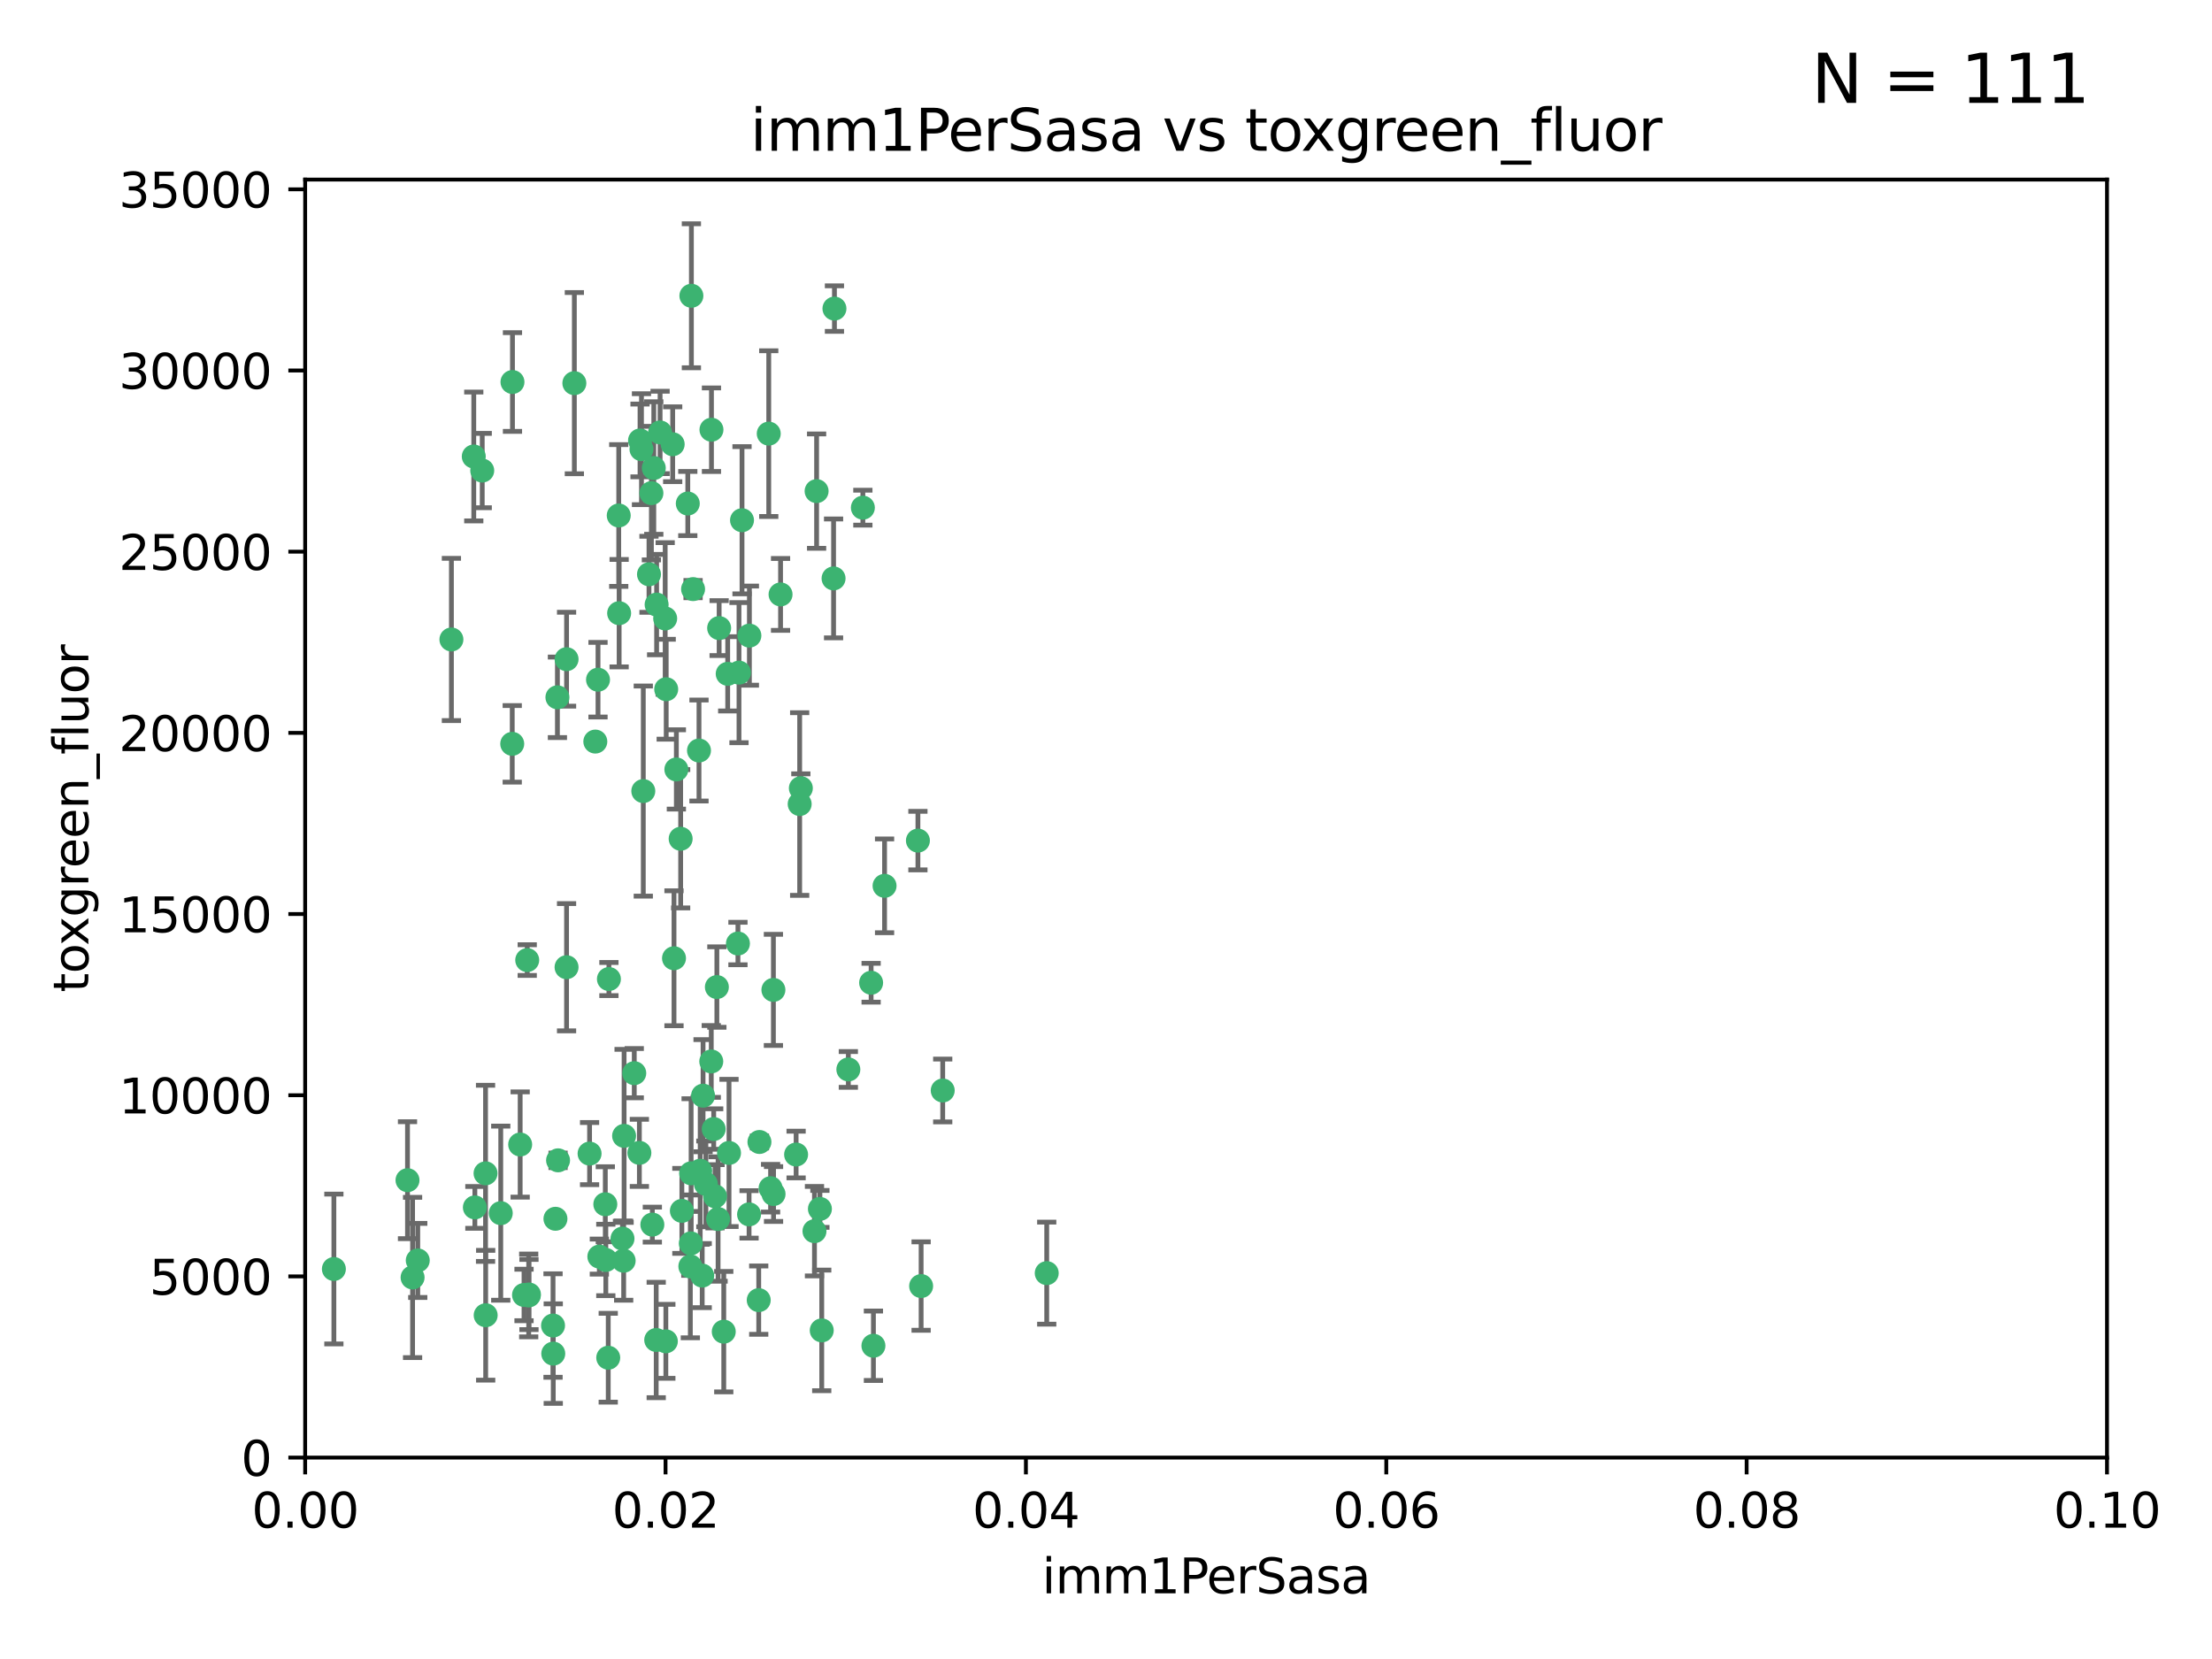 <?xml version="1.0" encoding="utf-8" standalone="no"?>
<!DOCTYPE svg PUBLIC "-//W3C//DTD SVG 1.1//EN"
  "http://www.w3.org/Graphics/SVG/1.1/DTD/svg11.dtd">
<svg xmlns:xlink="http://www.w3.org/1999/xlink" width="460.8pt" height="345.6pt" viewBox="0 0 460.8 345.6" xmlns="http://www.w3.org/2000/svg" version="1.1">
 <defs>
  <style type="text/css">*{stroke-linejoin: round; stroke-linecap: butt}</style>
 </defs>
 <g id="figure_1">
  <g id="patch_1">
   <path d="M 0 345.6 
L 460.8 345.6 
L 460.8 0 
L 0 0 
z
" style="fill: #ffffff"/>
  </g>
  <g id="axes_1">
   <g id="patch_2">
    <path d="M 63.571 303.64 
L 438.93 303.64 
L 438.93 37.411 
L 63.571 37.411 
z
" style="fill: #ffffff"/>
   </g>
   <g id="PathCollection_1">
    <defs>
     <path id="m0583654192" d="M 0 1.118 
C 0.297 1.118 0.581 1 0.791 0.791 
C 1 0.581 1.118 0.297 1.118 0 
C 1.118 -0.297 1 -0.581 0.791 -0.791 
C 0.581 -1 0.297 -1.118 0 -1.118 
C -0.297 -1.118 -0.581 -1 -0.791 -0.791 
C -1 -0.581 -1.118 -0.297 -1.118 0 
C -1.118 0.297 -1 0.581 -0.791 0.791 
C -0.581 1 -0.297 1.118 0 1.118 
z
" style="stroke: #3cb371"/>
    </defs>
    <g clip-path="url(#p2b7f9e0ff6)">
     <use xlink:href="#m0583654192" x="100.458" y="98.026" style="fill: #3cb371; stroke: #3cb371"/>
     <use xlink:href="#m0583654192" x="98.695" y="95.094" style="fill: #3cb371; stroke: #3cb371"/>
     <use xlink:href="#m0583654192" x="148.21" y="89.516" style="fill: #3cb371; stroke: #3cb371"/>
     <use xlink:href="#m0583654192" x="106.757" y="79.578" style="fill: #3cb371; stroke: #3cb371"/>
     <use xlink:href="#m0583654192" x="135.699" y="102.727" style="fill: #3cb371; stroke: #3cb371"/>
     <use xlink:href="#m0583654192" x="138.568" y="128.839" style="fill: #3cb371; stroke: #3cb371"/>
     <use xlink:href="#m0583654192" x="118.027" y="137.321" style="fill: #3cb371; stroke: #3cb371"/>
     <use xlink:href="#m0583654192" x="133.331" y="91.754" style="fill: #3cb371; stroke: #3cb371"/>
     <use xlink:href="#m0583654192" x="136.786" y="125.947" style="fill: #3cb371; stroke: #3cb371"/>
     <use xlink:href="#m0583654192" x="124.016" y="154.483" style="fill: #3cb371; stroke: #3cb371"/>
     <use xlink:href="#m0583654192" x="128.894" y="107.386" style="fill: #3cb371; stroke: #3cb371"/>
     <use xlink:href="#m0583654192" x="135.196" y="119.635" style="fill: #3cb371; stroke: #3cb371"/>
     <use xlink:href="#m0583654192" x="119.649" y="79.819" style="fill: #3cb371; stroke: #3cb371"/>
     <use xlink:href="#m0583654192" x="144.38" y="122.72" style="fill: #3cb371; stroke: #3cb371"/>
     <use xlink:href="#m0583654192" x="126.849" y="203.953" style="fill: #3cb371; stroke: #3cb371"/>
     <use xlink:href="#m0583654192" x="137.51" y="90.084" style="fill: #3cb371; stroke: #3cb371"/>
     <use xlink:href="#m0583654192" x="106.707" y="154.954" style="fill: #3cb371; stroke: #3cb371"/>
     <use xlink:href="#m0583654192" x="143.28" y="104.896" style="fill: #3cb371; stroke: #3cb371"/>
     <use xlink:href="#m0583654192" x="145.613" y="156.348" style="fill: #3cb371; stroke: #3cb371"/>
     <use xlink:href="#m0583654192" x="179.751" y="105.756" style="fill: #3cb371; stroke: #3cb371"/>
     <use xlink:href="#m0583654192" x="136.196" y="97.498" style="fill: #3cb371; stroke: #3cb371"/>
     <use xlink:href="#m0583654192" x="140.132" y="92.545" style="fill: #3cb371; stroke: #3cb371"/>
     <use xlink:href="#m0583654192" x="160.144" y="90.332" style="fill: #3cb371; stroke: #3cb371"/>
     <use xlink:href="#m0583654192" x="109.831" y="200.005" style="fill: #3cb371; stroke: #3cb371"/>
     <use xlink:href="#m0583654192" x="149.81" y="130.84" style="fill: #3cb371; stroke: #3cb371"/>
     <use xlink:href="#m0583654192" x="161.115" y="206.213" style="fill: #3cb371; stroke: #3cb371"/>
     <use xlink:href="#m0583654192" x="135.895" y="255.109" style="fill: #3cb371; stroke: #3cb371"/>
     <use xlink:href="#m0583654192" x="140.407" y="199.62" style="fill: #3cb371; stroke: #3cb371"/>
     <use xlink:href="#m0583654192" x="154.575" y="108.373" style="fill: #3cb371; stroke: #3cb371"/>
     <use xlink:href="#m0583654192" x="151.594" y="140.37" style="fill: #3cb371; stroke: #3cb371"/>
     <use xlink:href="#m0583654192" x="133.632" y="93.572" style="fill: #3cb371; stroke: #3cb371"/>
     <use xlink:href="#m0583654192" x="170.113" y="102.308" style="fill: #3cb371; stroke: #3cb371"/>
     <use xlink:href="#m0583654192" x="128.977" y="127.738" style="fill: #3cb371; stroke: #3cb371"/>
     <use xlink:href="#m0583654192" x="116.121" y="145.262" style="fill: #3cb371; stroke: #3cb371"/>
     <use xlink:href="#m0583654192" x="153.946" y="140.122" style="fill: #3cb371; stroke: #3cb371"/>
     <use xlink:href="#m0583654192" x="145.864" y="243.887" style="fill: #3cb371; stroke: #3cb371"/>
     <use xlink:href="#m0583654192" x="149.337" y="205.621" style="fill: #3cb371; stroke: #3cb371"/>
     <use xlink:href="#m0583654192" x="144.029" y="61.614" style="fill: #3cb371; stroke: #3cb371"/>
     <use xlink:href="#m0583654192" x="156.112" y="132.411" style="fill: #3cb371; stroke: #3cb371"/>
     <use xlink:href="#m0583654192" x="115.207" y="276.134" style="fill: #3cb371; stroke: #3cb371"/>
     <use xlink:href="#m0583654192" x="149.591" y="253.947" style="fill: #3cb371; stroke: #3cb371"/>
     <use xlink:href="#m0583654192" x="115.709" y="253.893" style="fill: #3cb371; stroke: #3cb371"/>
     <use xlink:href="#m0583654192" x="160.527" y="247.522" style="fill: #3cb371; stroke: #3cb371"/>
     <use xlink:href="#m0583654192" x="173.648" y="120.494" style="fill: #3cb371; stroke: #3cb371"/>
     <use xlink:href="#m0583654192" x="181.47" y="204.723" style="fill: #3cb371; stroke: #3cb371"/>
     <use xlink:href="#m0583654192" x="166.831" y="164.19" style="fill: #3cb371; stroke: #3cb371"/>
     <use xlink:href="#m0583654192" x="94.037" y="133.213" style="fill: #3cb371; stroke: #3cb371"/>
     <use xlink:href="#m0583654192" x="115.254" y="281.982" style="fill: #3cb371; stroke: #3cb371"/>
     <use xlink:href="#m0583654192" x="140.899" y="160.289" style="fill: #3cb371; stroke: #3cb371"/>
     <use xlink:href="#m0583654192" x="153.727" y="196.552" style="fill: #3cb371; stroke: #3cb371"/>
     <use xlink:href="#m0583654192" x="148.169" y="221.118" style="fill: #3cb371; stroke: #3cb371"/>
     <use xlink:href="#m0583654192" x="141.792" y="174.728" style="fill: #3cb371; stroke: #3cb371"/>
     <use xlink:href="#m0583654192" x="173.83" y="64.285" style="fill: #3cb371; stroke: #3cb371"/>
     <use xlink:href="#m0583654192" x="85.949" y="266.118" style="fill: #3cb371; stroke: #3cb371"/>
     <use xlink:href="#m0583654192" x="148.676" y="235.198" style="fill: #3cb371; stroke: #3cb371"/>
     <use xlink:href="#m0583654192" x="143.973" y="244.424" style="fill: #3cb371; stroke: #3cb371"/>
     <use xlink:href="#m0583654192" x="69.554" y="264.357" style="fill: #3cb371; stroke: #3cb371"/>
     <use xlink:href="#m0583654192" x="124.578" y="141.593" style="fill: #3cb371; stroke: #3cb371"/>
     <use xlink:href="#m0583654192" x="191.219" y="175.112" style="fill: #3cb371; stroke: #3cb371"/>
     <use xlink:href="#m0583654192" x="109.163" y="269.764" style="fill: #3cb371; stroke: #3cb371"/>
     <use xlink:href="#m0583654192" x="98.924" y="251.524" style="fill: #3cb371; stroke: #3cb371"/>
     <use xlink:href="#m0583654192" x="134.01" y="164.794" style="fill: #3cb371; stroke: #3cb371"/>
     <use xlink:href="#m0583654192" x="124.855" y="261.772" style="fill: #3cb371; stroke: #3cb371"/>
     <use xlink:href="#m0583654192" x="129.921" y="262.628" style="fill: #3cb371; stroke: #3cb371"/>
     <use xlink:href="#m0583654192" x="87.028" y="262.571" style="fill: #3cb371; stroke: #3cb371"/>
     <use xlink:href="#m0583654192" x="126.203" y="262.474" style="fill: #3cb371; stroke: #3cb371"/>
     <use xlink:href="#m0583654192" x="138.782" y="143.576" style="fill: #3cb371; stroke: #3cb371"/>
     <use xlink:href="#m0583654192" x="130.01" y="236.622" style="fill: #3cb371; stroke: #3cb371"/>
     <use xlink:href="#m0583654192" x="84.891" y="245.856" style="fill: #3cb371; stroke: #3cb371"/>
     <use xlink:href="#m0583654192" x="108.36" y="238.42" style="fill: #3cb371; stroke: #3cb371"/>
     <use xlink:href="#m0583654192" x="110.139" y="269.867" style="fill: #3cb371; stroke: #3cb371"/>
     <use xlink:href="#m0583654192" x="142.046" y="252.246" style="fill: #3cb371; stroke: #3cb371"/>
     <use xlink:href="#m0583654192" x="165.843" y="240.511" style="fill: #3cb371; stroke: #3cb371"/>
     <use xlink:href="#m0583654192" x="133.193" y="240.162" style="fill: #3cb371; stroke: #3cb371"/>
     <use xlink:href="#m0583654192" x="143.908" y="259.022" style="fill: #3cb371; stroke: #3cb371"/>
     <use xlink:href="#m0583654192" x="59.032" y="258.827" style="fill: #3cb371; stroke: #3cb371"/>
     <use xlink:href="#m0583654192" x="170.802" y="251.838" style="fill: #3cb371; stroke: #3cb371"/>
     <use xlink:href="#m0583654192" x="138.709" y="279.423" style="fill: #3cb371; stroke: #3cb371"/>
     <use xlink:href="#m0583654192" x="166.587" y="167.495" style="fill: #3cb371; stroke: #3cb371"/>
     <use xlink:href="#m0583654192" x="104.316" y="252.723" style="fill: #3cb371; stroke: #3cb371"/>
     <use xlink:href="#m0583654192" x="132.127" y="223.562" style="fill: #3cb371; stroke: #3cb371"/>
     <use xlink:href="#m0583654192" x="161.144" y="248.738" style="fill: #3cb371; stroke: #3cb371"/>
     <use xlink:href="#m0583654192" x="101.148" y="244.428" style="fill: #3cb371; stroke: #3cb371"/>
     <use xlink:href="#m0583654192" x="126.707" y="282.837" style="fill: #3cb371; stroke: #3cb371"/>
     <use xlink:href="#m0583654192" x="148.955" y="249.211" style="fill: #3cb371; stroke: #3cb371"/>
     <use xlink:href="#m0583654192" x="196.386" y="227.169" style="fill: #3cb371; stroke: #3cb371"/>
     <use xlink:href="#m0583654192" x="181.95" y="280.344" style="fill: #3cb371; stroke: #3cb371"/>
     <use xlink:href="#m0583654192" x="126.097" y="250.868" style="fill: #3cb371; stroke: #3cb371"/>
     <use xlink:href="#m0583654192" x="101.176" y="273.991" style="fill: #3cb371; stroke: #3cb371"/>
     <use xlink:href="#m0583654192" x="162.604" y="123.828" style="fill: #3cb371; stroke: #3cb371"/>
     <use xlink:href="#m0583654192" x="158.057" y="270.841" style="fill: #3cb371; stroke: #3cb371"/>
     <use xlink:href="#m0583654192" x="122.819" y="240.314" style="fill: #3cb371; stroke: #3cb371"/>
     <use xlink:href="#m0583654192" x="150.773" y="277.409" style="fill: #3cb371; stroke: #3cb371"/>
     <use xlink:href="#m0583654192" x="116.256" y="241.718" style="fill: #3cb371; stroke: #3cb371"/>
     <use xlink:href="#m0583654192" x="136.701" y="279.141" style="fill: #3cb371; stroke: #3cb371"/>
     <use xlink:href="#m0583654192" x="156.045" y="252.978" style="fill: #3cb371; stroke: #3cb371"/>
     <use xlink:href="#m0583654192" x="129.676" y="258.029" style="fill: #3cb371; stroke: #3cb371"/>
     <use xlink:href="#m0583654192" x="110.194" y="269.669" style="fill: #3cb371; stroke: #3cb371"/>
     <use xlink:href="#m0583654192" x="176.726" y="222.785" style="fill: #3cb371; stroke: #3cb371"/>
     <use xlink:href="#m0583654192" x="146.283" y="265.728" style="fill: #3cb371; stroke: #3cb371"/>
     <use xlink:href="#m0583654192" x="171.183" y="277.145" style="fill: #3cb371; stroke: #3cb371"/>
     <use xlink:href="#m0583654192" x="118.024" y="201.488" style="fill: #3cb371; stroke: #3cb371"/>
     <use xlink:href="#m0583654192" x="158.205" y="237.895" style="fill: #3cb371; stroke: #3cb371"/>
     <use xlink:href="#m0583654192" x="143.811" y="263.81" style="fill: #3cb371; stroke: #3cb371"/>
     <use xlink:href="#m0583654192" x="184.271" y="184.534" style="fill: #3cb371; stroke: #3cb371"/>
     <use xlink:href="#m0583654192" x="151.867" y="240.178" style="fill: #3cb371; stroke: #3cb371"/>
     <use xlink:href="#m0583654192" x="147.046" y="246.624" style="fill: #3cb371; stroke: #3cb371"/>
     <use xlink:href="#m0583654192" x="169.67" y="256.474" style="fill: #3cb371; stroke: #3cb371"/>
     <use xlink:href="#m0583654192" x="191.887" y="267.91" style="fill: #3cb371; stroke: #3cb371"/>
     <use xlink:href="#m0583654192" x="146.461" y="228.248" style="fill: #3cb371; stroke: #3cb371"/>
     <use xlink:href="#m0583654192" x="218.053" y="265.217" style="fill: #3cb371; stroke: #3cb371"/>
    </g>
   </g>
   <g id="matplotlib.axis_1">
    <g id="xtick_1">
     <g id="line2d_1">
      <defs>
       <path id="m008a110ec6" d="M 0 0 
L 0 3.5 
" style="stroke: #000000; stroke-width: 0.8"/>
      </defs>
      <g>
       <use xlink:href="#m008a110ec6" x="63.571" y="303.64" style="stroke: #000000; stroke-width: 0.8"/>
      </g>
     </g>
     <g id="text_1">
      <!-- 0.00 -->
      <g transform="translate(52.438 318.238)scale(0.1 -0.1)">
       <defs>
        <path id="DejaVuSans-30" d="M 2034 4250 
Q 1547 4250 1301 3770 
Q 1056 3291 1056 2328 
Q 1056 1369 1301 889 
Q 1547 409 2034 409 
Q 2525 409 2770 889 
Q 3016 1369 3016 2328 
Q 3016 3291 2770 3770 
Q 2525 4250 2034 4250 
z
M 2034 4750 
Q 2819 4750 3233 4129 
Q 3647 3509 3647 2328 
Q 3647 1150 3233 529 
Q 2819 -91 2034 -91 
Q 1250 -91 836 529 
Q 422 1150 422 2328 
Q 422 3509 836 4129 
Q 1250 4750 2034 4750 
z
" transform="scale(0.016)"/>
        <path id="DejaVuSans-2e" d="M 684 794 
L 1344 794 
L 1344 0 
L 684 0 
L 684 794 
z
" transform="scale(0.016)"/>
       </defs>
       <use xlink:href="#DejaVuSans-30"/>
       <use xlink:href="#DejaVuSans-2e" x="63.623"/>
       <use xlink:href="#DejaVuSans-30" x="95.41"/>
       <use xlink:href="#DejaVuSans-30" x="159.033"/>
      </g>
     </g>
    </g>
    <g id="xtick_2">
     <g id="line2d_2">
      <g>
       <use xlink:href="#m008a110ec6" x="138.643" y="303.64" style="stroke: #000000; stroke-width: 0.8"/>
      </g>
     </g>
     <g id="text_2">
      <!-- 0.02 -->
      <g transform="translate(127.51 318.238)scale(0.1 -0.1)">
       <defs>
        <path id="DejaVuSans-32" d="M 1228 531 
L 3431 531 
L 3431 0 
L 469 0 
L 469 531 
Q 828 903 1448 1529 
Q 2069 2156 2228 2338 
Q 2531 2678 2651 2914 
Q 2772 3150 2772 3378 
Q 2772 3750 2511 3984 
Q 2250 4219 1831 4219 
Q 1534 4219 1204 4116 
Q 875 4013 500 3803 
L 500 4441 
Q 881 4594 1212 4672 
Q 1544 4750 1819 4750 
Q 2544 4750 2975 4387 
Q 3406 4025 3406 3419 
Q 3406 3131 3298 2873 
Q 3191 2616 2906 2266 
Q 2828 2175 2409 1742 
Q 1991 1309 1228 531 
z
" transform="scale(0.016)"/>
       </defs>
       <use xlink:href="#DejaVuSans-30"/>
       <use xlink:href="#DejaVuSans-2e" x="63.623"/>
       <use xlink:href="#DejaVuSans-30" x="95.41"/>
       <use xlink:href="#DejaVuSans-32" x="159.033"/>
      </g>
     </g>
    </g>
    <g id="xtick_3">
     <g id="line2d_3">
      <g>
       <use xlink:href="#m008a110ec6" x="213.715" y="303.64" style="stroke: #000000; stroke-width: 0.8"/>
      </g>
     </g>
     <g id="text_3">
      <!-- 0.04 -->
      <g transform="translate(202.582 318.238)scale(0.1 -0.1)">
       <defs>
        <path id="DejaVuSans-34" d="M 2419 4116 
L 825 1625 
L 2419 1625 
L 2419 4116 
z
M 2253 4666 
L 3047 4666 
L 3047 1625 
L 3713 1625 
L 3713 1100 
L 3047 1100 
L 3047 0 
L 2419 0 
L 2419 1100 
L 313 1100 
L 313 1709 
L 2253 4666 
z
" transform="scale(0.016)"/>
       </defs>
       <use xlink:href="#DejaVuSans-30"/>
       <use xlink:href="#DejaVuSans-2e" x="63.623"/>
       <use xlink:href="#DejaVuSans-30" x="95.41"/>
       <use xlink:href="#DejaVuSans-34" x="159.033"/>
      </g>
     </g>
    </g>
    <g id="xtick_4">
     <g id="line2d_4">
      <g>
       <use xlink:href="#m008a110ec6" x="288.786" y="303.64" style="stroke: #000000; stroke-width: 0.8"/>
      </g>
     </g>
     <g id="text_4">
      <!-- 0.06 -->
      <g transform="translate(277.654 318.238)scale(0.1 -0.1)">
       <defs>
        <path id="DejaVuSans-36" d="M 2113 2584 
Q 1688 2584 1439 2293 
Q 1191 2003 1191 1497 
Q 1191 994 1439 701 
Q 1688 409 2113 409 
Q 2538 409 2786 701 
Q 3034 994 3034 1497 
Q 3034 2003 2786 2293 
Q 2538 2584 2113 2584 
z
M 3366 4563 
L 3366 3988 
Q 3128 4100 2886 4159 
Q 2644 4219 2406 4219 
Q 1781 4219 1451 3797 
Q 1122 3375 1075 2522 
Q 1259 2794 1537 2939 
Q 1816 3084 2150 3084 
Q 2853 3084 3261 2657 
Q 3669 2231 3669 1497 
Q 3669 778 3244 343 
Q 2819 -91 2113 -91 
Q 1303 -91 875 529 
Q 447 1150 447 2328 
Q 447 3434 972 4092 
Q 1497 4750 2381 4750 
Q 2619 4750 2861 4703 
Q 3103 4656 3366 4563 
z
" transform="scale(0.016)"/>
       </defs>
       <use xlink:href="#DejaVuSans-30"/>
       <use xlink:href="#DejaVuSans-2e" x="63.623"/>
       <use xlink:href="#DejaVuSans-30" x="95.41"/>
       <use xlink:href="#DejaVuSans-36" x="159.033"/>
      </g>
     </g>
    </g>
    <g id="xtick_5">
     <g id="line2d_5">
      <g>
       <use xlink:href="#m008a110ec6" x="363.858" y="303.64" style="stroke: #000000; stroke-width: 0.8"/>
      </g>
     </g>
     <g id="text_5">
      <!-- 0.08 -->
      <g transform="translate(352.725 318.238)scale(0.1 -0.1)">
       <defs>
        <path id="DejaVuSans-38" d="M 2034 2216 
Q 1584 2216 1326 1975 
Q 1069 1734 1069 1313 
Q 1069 891 1326 650 
Q 1584 409 2034 409 
Q 2484 409 2743 651 
Q 3003 894 3003 1313 
Q 3003 1734 2745 1975 
Q 2488 2216 2034 2216 
z
M 1403 2484 
Q 997 2584 770 2862 
Q 544 3141 544 3541 
Q 544 4100 942 4425 
Q 1341 4750 2034 4750 
Q 2731 4750 3128 4425 
Q 3525 4100 3525 3541 
Q 3525 3141 3298 2862 
Q 3072 2584 2669 2484 
Q 3125 2378 3379 2068 
Q 3634 1759 3634 1313 
Q 3634 634 3220 271 
Q 2806 -91 2034 -91 
Q 1263 -91 848 271 
Q 434 634 434 1313 
Q 434 1759 690 2068 
Q 947 2378 1403 2484 
z
M 1172 3481 
Q 1172 3119 1398 2916 
Q 1625 2713 2034 2713 
Q 2441 2713 2670 2916 
Q 2900 3119 2900 3481 
Q 2900 3844 2670 4047 
Q 2441 4250 2034 4250 
Q 1625 4250 1398 4047 
Q 1172 3844 1172 3481 
z
" transform="scale(0.016)"/>
       </defs>
       <use xlink:href="#DejaVuSans-30"/>
       <use xlink:href="#DejaVuSans-2e" x="63.623"/>
       <use xlink:href="#DejaVuSans-30" x="95.41"/>
       <use xlink:href="#DejaVuSans-38" x="159.033"/>
      </g>
     </g>
    </g>
    <g id="xtick_6">
     <g id="line2d_6">
      <g>
       <use xlink:href="#m008a110ec6" x="438.93" y="303.64" style="stroke: #000000; stroke-width: 0.8"/>
      </g>
     </g>
     <g id="text_6">
      <!-- 0.10 -->
      <g transform="translate(427.797 318.238)scale(0.1 -0.1)">
       <defs>
        <path id="DejaVuSans-31" d="M 794 531 
L 1825 531 
L 1825 4091 
L 703 3866 
L 703 4441 
L 1819 4666 
L 2450 4666 
L 2450 531 
L 3481 531 
L 3481 0 
L 794 0 
L 794 531 
z
" transform="scale(0.016)"/>
       </defs>
       <use xlink:href="#DejaVuSans-30"/>
       <use xlink:href="#DejaVuSans-2e" x="63.623"/>
       <use xlink:href="#DejaVuSans-31" x="95.41"/>
       <use xlink:href="#DejaVuSans-30" x="159.033"/>
      </g>
     </g>
    </g>
    <g id="text_7">
     <!-- imm1PerSasa -->
     <g transform="translate(217.067 331.917)scale(0.1 -0.1)">
      <defs>
       <path id="DejaVuSans-69" d="M 603 3500 
L 1178 3500 
L 1178 0 
L 603 0 
L 603 3500 
z
M 603 4863 
L 1178 4863 
L 1178 4134 
L 603 4134 
L 603 4863 
z
" transform="scale(0.016)"/>
       <path id="DejaVuSans-6d" d="M 3328 2828 
Q 3544 3216 3844 3400 
Q 4144 3584 4550 3584 
Q 5097 3584 5394 3201 
Q 5691 2819 5691 2113 
L 5691 0 
L 5113 0 
L 5113 2094 
Q 5113 2597 4934 2840 
Q 4756 3084 4391 3084 
Q 3944 3084 3684 2787 
Q 3425 2491 3425 1978 
L 3425 0 
L 2847 0 
L 2847 2094 
Q 2847 2600 2669 2842 
Q 2491 3084 2119 3084 
Q 1678 3084 1418 2786 
Q 1159 2488 1159 1978 
L 1159 0 
L 581 0 
L 581 3500 
L 1159 3500 
L 1159 2956 
Q 1356 3278 1631 3431 
Q 1906 3584 2284 3584 
Q 2666 3584 2933 3390 
Q 3200 3197 3328 2828 
z
" transform="scale(0.016)"/>
       <path id="DejaVuSans-50" d="M 1259 4147 
L 1259 2394 
L 2053 2394 
Q 2494 2394 2734 2622 
Q 2975 2850 2975 3272 
Q 2975 3691 2734 3919 
Q 2494 4147 2053 4147 
L 1259 4147 
z
M 628 4666 
L 2053 4666 
Q 2838 4666 3239 4311 
Q 3641 3956 3641 3272 
Q 3641 2581 3239 2228 
Q 2838 1875 2053 1875 
L 1259 1875 
L 1259 0 
L 628 0 
L 628 4666 
z
" transform="scale(0.016)"/>
       <path id="DejaVuSans-65" d="M 3597 1894 
L 3597 1613 
L 953 1613 
Q 991 1019 1311 708 
Q 1631 397 2203 397 
Q 2534 397 2845 478 
Q 3156 559 3463 722 
L 3463 178 
Q 3153 47 2828 -22 
Q 2503 -91 2169 -91 
Q 1331 -91 842 396 
Q 353 884 353 1716 
Q 353 2575 817 3079 
Q 1281 3584 2069 3584 
Q 2775 3584 3186 3129 
Q 3597 2675 3597 1894 
z
M 3022 2063 
Q 3016 2534 2758 2815 
Q 2500 3097 2075 3097 
Q 1594 3097 1305 2825 
Q 1016 2553 972 2059 
L 3022 2063 
z
" transform="scale(0.016)"/>
       <path id="DejaVuSans-72" d="M 2631 2963 
Q 2534 3019 2420 3045 
Q 2306 3072 2169 3072 
Q 1681 3072 1420 2755 
Q 1159 2438 1159 1844 
L 1159 0 
L 581 0 
L 581 3500 
L 1159 3500 
L 1159 2956 
Q 1341 3275 1631 3429 
Q 1922 3584 2338 3584 
Q 2397 3584 2469 3576 
Q 2541 3569 2628 3553 
L 2631 2963 
z
" transform="scale(0.016)"/>
       <path id="DejaVuSans-53" d="M 3425 4513 
L 3425 3897 
Q 3066 4069 2747 4153 
Q 2428 4238 2131 4238 
Q 1616 4238 1336 4038 
Q 1056 3838 1056 3469 
Q 1056 3159 1242 3001 
Q 1428 2844 1947 2747 
L 2328 2669 
Q 3034 2534 3370 2195 
Q 3706 1856 3706 1288 
Q 3706 609 3251 259 
Q 2797 -91 1919 -91 
Q 1588 -91 1214 -16 
Q 841 59 441 206 
L 441 856 
Q 825 641 1194 531 
Q 1563 422 1919 422 
Q 2459 422 2753 634 
Q 3047 847 3047 1241 
Q 3047 1584 2836 1778 
Q 2625 1972 2144 2069 
L 1759 2144 
Q 1053 2284 737 2584 
Q 422 2884 422 3419 
Q 422 4038 858 4394 
Q 1294 4750 2059 4750 
Q 2388 4750 2728 4690 
Q 3069 4631 3425 4513 
z
" transform="scale(0.016)"/>
       <path id="DejaVuSans-61" d="M 2194 1759 
Q 1497 1759 1228 1600 
Q 959 1441 959 1056 
Q 959 750 1161 570 
Q 1363 391 1709 391 
Q 2188 391 2477 730 
Q 2766 1069 2766 1631 
L 2766 1759 
L 2194 1759 
z
M 3341 1997 
L 3341 0 
L 2766 0 
L 2766 531 
Q 2569 213 2275 61 
Q 1981 -91 1556 -91 
Q 1019 -91 701 211 
Q 384 513 384 1019 
Q 384 1609 779 1909 
Q 1175 2209 1959 2209 
L 2766 2209 
L 2766 2266 
Q 2766 2663 2505 2880 
Q 2244 3097 1772 3097 
Q 1472 3097 1187 3025 
Q 903 2953 641 2809 
L 641 3341 
Q 956 3463 1253 3523 
Q 1550 3584 1831 3584 
Q 2591 3584 2966 3190 
Q 3341 2797 3341 1997 
z
" transform="scale(0.016)"/>
       <path id="DejaVuSans-73" d="M 2834 3397 
L 2834 2853 
Q 2591 2978 2328 3040 
Q 2066 3103 1784 3103 
Q 1356 3103 1142 2972 
Q 928 2841 928 2578 
Q 928 2378 1081 2264 
Q 1234 2150 1697 2047 
L 1894 2003 
Q 2506 1872 2764 1633 
Q 3022 1394 3022 966 
Q 3022 478 2636 193 
Q 2250 -91 1575 -91 
Q 1294 -91 989 -36 
Q 684 19 347 128 
L 347 722 
Q 666 556 975 473 
Q 1284 391 1588 391 
Q 1994 391 2212 530 
Q 2431 669 2431 922 
Q 2431 1156 2273 1281 
Q 2116 1406 1581 1522 
L 1381 1569 
Q 847 1681 609 1914 
Q 372 2147 372 2553 
Q 372 3047 722 3315 
Q 1072 3584 1716 3584 
Q 2034 3584 2315 3537 
Q 2597 3491 2834 3397 
z
" transform="scale(0.016)"/>
      </defs>
      <use xlink:href="#DejaVuSans-69"/>
      <use xlink:href="#DejaVuSans-6d" x="27.783"/>
      <use xlink:href="#DejaVuSans-6d" x="125.195"/>
      <use xlink:href="#DejaVuSans-31" x="222.607"/>
      <use xlink:href="#DejaVuSans-50" x="286.23"/>
      <use xlink:href="#DejaVuSans-65" x="342.908"/>
      <use xlink:href="#DejaVuSans-72" x="404.432"/>
      <use xlink:href="#DejaVuSans-53" x="445.545"/>
      <use xlink:href="#DejaVuSans-61" x="509.021"/>
      <use xlink:href="#DejaVuSans-73" x="570.301"/>
      <use xlink:href="#DejaVuSans-61" x="622.4"/>
     </g>
    </g>
   </g>
   <g id="matplotlib.axis_2">
    <g id="ytick_1">
     <g id="line2d_7">
      <defs>
       <path id="m1d9b578bb7" d="M 0 0 
L -3.5 0 
" style="stroke: #000000; stroke-width: 0.8"/>
      </defs>
      <g>
       <use xlink:href="#m1d9b578bb7" x="63.571" y="303.64" style="stroke: #000000; stroke-width: 0.8"/>
      </g>
     </g>
     <g id="text_8">
      <!-- 0 -->
      <g transform="translate(50.209 307.439)scale(0.1 -0.1)">
       <use xlink:href="#DejaVuSans-30"/>
      </g>
     </g>
    </g>
    <g id="ytick_2">
     <g id="line2d_8">
      <g>
       <use xlink:href="#m1d9b578bb7" x="63.571" y="265.897" style="stroke: #000000; stroke-width: 0.8"/>
      </g>
     </g>
     <g id="text_9">
      <!-- 5000 -->
      <g transform="translate(31.121 269.696)scale(0.1 -0.1)">
       <defs>
        <path id="DejaVuSans-35" d="M 691 4666 
L 3169 4666 
L 3169 4134 
L 1269 4134 
L 1269 2991 
Q 1406 3038 1543 3061 
Q 1681 3084 1819 3084 
Q 2600 3084 3056 2656 
Q 3513 2228 3513 1497 
Q 3513 744 3044 326 
Q 2575 -91 1722 -91 
Q 1428 -91 1123 -41 
Q 819 9 494 109 
L 494 744 
Q 775 591 1075 516 
Q 1375 441 1709 441 
Q 2250 441 2565 725 
Q 2881 1009 2881 1497 
Q 2881 1984 2565 2268 
Q 2250 2553 1709 2553 
Q 1456 2553 1204 2497 
Q 953 2441 691 2322 
L 691 4666 
z
" transform="scale(0.016)"/>
       </defs>
       <use xlink:href="#DejaVuSans-35"/>
       <use xlink:href="#DejaVuSans-30" x="63.623"/>
       <use xlink:href="#DejaVuSans-30" x="127.246"/>
       <use xlink:href="#DejaVuSans-30" x="190.869"/>
      </g>
     </g>
    </g>
    <g id="ytick_3">
     <g id="line2d_9">
      <g>
       <use xlink:href="#m1d9b578bb7" x="63.571" y="228.154" style="stroke: #000000; stroke-width: 0.8"/>
      </g>
     </g>
     <g id="text_10">
      <!-- 10000 -->
      <g transform="translate(24.759 231.953)scale(0.1 -0.1)">
       <use xlink:href="#DejaVuSans-31"/>
       <use xlink:href="#DejaVuSans-30" x="63.623"/>
       <use xlink:href="#DejaVuSans-30" x="127.246"/>
       <use xlink:href="#DejaVuSans-30" x="190.869"/>
       <use xlink:href="#DejaVuSans-30" x="254.492"/>
      </g>
     </g>
    </g>
    <g id="ytick_4">
     <g id="line2d_10">
      <g>
       <use xlink:href="#m1d9b578bb7" x="63.571" y="190.411" style="stroke: #000000; stroke-width: 0.8"/>
      </g>
     </g>
     <g id="text_11">
      <!-- 15000 -->
      <g transform="translate(24.759 194.21)scale(0.1 -0.1)">
       <use xlink:href="#DejaVuSans-31"/>
       <use xlink:href="#DejaVuSans-35" x="63.623"/>
       <use xlink:href="#DejaVuSans-30" x="127.246"/>
       <use xlink:href="#DejaVuSans-30" x="190.869"/>
       <use xlink:href="#DejaVuSans-30" x="254.492"/>
      </g>
     </g>
    </g>
    <g id="ytick_5">
     <g id="line2d_11">
      <g>
       <use xlink:href="#m1d9b578bb7" x="63.571" y="152.668" style="stroke: #000000; stroke-width: 0.8"/>
      </g>
     </g>
     <g id="text_12">
      <!-- 20000 -->
      <g transform="translate(24.759 156.467)scale(0.1 -0.1)">
       <use xlink:href="#DejaVuSans-32"/>
       <use xlink:href="#DejaVuSans-30" x="63.623"/>
       <use xlink:href="#DejaVuSans-30" x="127.246"/>
       <use xlink:href="#DejaVuSans-30" x="190.869"/>
       <use xlink:href="#DejaVuSans-30" x="254.492"/>
      </g>
     </g>
    </g>
    <g id="ytick_6">
     <g id="line2d_12">
      <g>
       <use xlink:href="#m1d9b578bb7" x="63.571" y="114.925" style="stroke: #000000; stroke-width: 0.8"/>
      </g>
     </g>
     <g id="text_13">
      <!-- 25000 -->
      <g transform="translate(24.759 118.724)scale(0.1 -0.1)">
       <use xlink:href="#DejaVuSans-32"/>
       <use xlink:href="#DejaVuSans-35" x="63.623"/>
       <use xlink:href="#DejaVuSans-30" x="127.246"/>
       <use xlink:href="#DejaVuSans-30" x="190.869"/>
       <use xlink:href="#DejaVuSans-30" x="254.492"/>
      </g>
     </g>
    </g>
    <g id="ytick_7">
     <g id="line2d_13">
      <g>
       <use xlink:href="#m1d9b578bb7" x="63.571" y="77.181" style="stroke: #000000; stroke-width: 0.8"/>
      </g>
     </g>
     <g id="text_14">
      <!-- 30000 -->
      <g transform="translate(24.759 80.981)scale(0.1 -0.1)">
       <defs>
        <path id="DejaVuSans-33" d="M 2597 2516 
Q 3050 2419 3304 2112 
Q 3559 1806 3559 1356 
Q 3559 666 3084 287 
Q 2609 -91 1734 -91 
Q 1441 -91 1130 -33 
Q 819 25 488 141 
L 488 750 
Q 750 597 1062 519 
Q 1375 441 1716 441 
Q 2309 441 2620 675 
Q 2931 909 2931 1356 
Q 2931 1769 2642 2001 
Q 2353 2234 1838 2234 
L 1294 2234 
L 1294 2753 
L 1863 2753 
Q 2328 2753 2575 2939 
Q 2822 3125 2822 3475 
Q 2822 3834 2567 4026 
Q 2313 4219 1838 4219 
Q 1578 4219 1281 4162 
Q 984 4106 628 3988 
L 628 4550 
Q 988 4650 1302 4700 
Q 1616 4750 1894 4750 
Q 2613 4750 3031 4423 
Q 3450 4097 3450 3541 
Q 3450 3153 3228 2886 
Q 3006 2619 2597 2516 
z
" transform="scale(0.016)"/>
       </defs>
       <use xlink:href="#DejaVuSans-33"/>
       <use xlink:href="#DejaVuSans-30" x="63.623"/>
       <use xlink:href="#DejaVuSans-30" x="127.246"/>
       <use xlink:href="#DejaVuSans-30" x="190.869"/>
       <use xlink:href="#DejaVuSans-30" x="254.492"/>
      </g>
     </g>
    </g>
    <g id="ytick_8">
     <g id="line2d_14">
      <g>
       <use xlink:href="#m1d9b578bb7" x="63.571" y="39.438" style="stroke: #000000; stroke-width: 0.8"/>
      </g>
     </g>
     <g id="text_15">
      <!-- 35000 -->
      <g transform="translate(24.759 43.238)scale(0.1 -0.1)">
       <use xlink:href="#DejaVuSans-33"/>
       <use xlink:href="#DejaVuSans-35" x="63.623"/>
       <use xlink:href="#DejaVuSans-30" x="127.246"/>
       <use xlink:href="#DejaVuSans-30" x="190.869"/>
       <use xlink:href="#DejaVuSans-30" x="254.492"/>
      </g>
     </g>
    </g>
    <g id="text_16">
     <!-- toxgreen_fluor -->
     <g transform="translate(18.401 206.72)rotate(-90)scale(0.1 -0.1)">
      <defs>
       <path id="DejaVuSans-74" d="M 1172 4494 
L 1172 3500 
L 2356 3500 
L 2356 3053 
L 1172 3053 
L 1172 1153 
Q 1172 725 1289 603 
Q 1406 481 1766 481 
L 2356 481 
L 2356 0 
L 1766 0 
Q 1100 0 847 248 
Q 594 497 594 1153 
L 594 3053 
L 172 3053 
L 172 3500 
L 594 3500 
L 594 4494 
L 1172 4494 
z
" transform="scale(0.016)"/>
       <path id="DejaVuSans-6f" d="M 1959 3097 
Q 1497 3097 1228 2736 
Q 959 2375 959 1747 
Q 959 1119 1226 758 
Q 1494 397 1959 397 
Q 2419 397 2687 759 
Q 2956 1122 2956 1747 
Q 2956 2369 2687 2733 
Q 2419 3097 1959 3097 
z
M 1959 3584 
Q 2709 3584 3137 3096 
Q 3566 2609 3566 1747 
Q 3566 888 3137 398 
Q 2709 -91 1959 -91 
Q 1206 -91 779 398 
Q 353 888 353 1747 
Q 353 2609 779 3096 
Q 1206 3584 1959 3584 
z
" transform="scale(0.016)"/>
       <path id="DejaVuSans-78" d="M 3513 3500 
L 2247 1797 
L 3578 0 
L 2900 0 
L 1881 1375 
L 863 0 
L 184 0 
L 1544 1831 
L 300 3500 
L 978 3500 
L 1906 2253 
L 2834 3500 
L 3513 3500 
z
" transform="scale(0.016)"/>
       <path id="DejaVuSans-67" d="M 2906 1791 
Q 2906 2416 2648 2759 
Q 2391 3103 1925 3103 
Q 1463 3103 1205 2759 
Q 947 2416 947 1791 
Q 947 1169 1205 825 
Q 1463 481 1925 481 
Q 2391 481 2648 825 
Q 2906 1169 2906 1791 
z
M 3481 434 
Q 3481 -459 3084 -895 
Q 2688 -1331 1869 -1331 
Q 1566 -1331 1297 -1286 
Q 1028 -1241 775 -1147 
L 775 -588 
Q 1028 -725 1275 -790 
Q 1522 -856 1778 -856 
Q 2344 -856 2625 -561 
Q 2906 -266 2906 331 
L 2906 616 
Q 2728 306 2450 153 
Q 2172 0 1784 0 
Q 1141 0 747 490 
Q 353 981 353 1791 
Q 353 2603 747 3093 
Q 1141 3584 1784 3584 
Q 2172 3584 2450 3431 
Q 2728 3278 2906 2969 
L 2906 3500 
L 3481 3500 
L 3481 434 
z
" transform="scale(0.016)"/>
       <path id="DejaVuSans-6e" d="M 3513 2113 
L 3513 0 
L 2938 0 
L 2938 2094 
Q 2938 2591 2744 2837 
Q 2550 3084 2163 3084 
Q 1697 3084 1428 2787 
Q 1159 2491 1159 1978 
L 1159 0 
L 581 0 
L 581 3500 
L 1159 3500 
L 1159 2956 
Q 1366 3272 1645 3428 
Q 1925 3584 2291 3584 
Q 2894 3584 3203 3211 
Q 3513 2838 3513 2113 
z
" transform="scale(0.016)"/>
       <path id="DejaVuSans-5f" d="M 3263 -1063 
L 3263 -1509 
L -63 -1509 
L -63 -1063 
L 3263 -1063 
z
" transform="scale(0.016)"/>
       <path id="DejaVuSans-66" d="M 2375 4863 
L 2375 4384 
L 1825 4384 
Q 1516 4384 1395 4259 
Q 1275 4134 1275 3809 
L 1275 3500 
L 2222 3500 
L 2222 3053 
L 1275 3053 
L 1275 0 
L 697 0 
L 697 3053 
L 147 3053 
L 147 3500 
L 697 3500 
L 697 3744 
Q 697 4328 969 4595 
Q 1241 4863 1831 4863 
L 2375 4863 
z
" transform="scale(0.016)"/>
       <path id="DejaVuSans-6c" d="M 603 4863 
L 1178 4863 
L 1178 0 
L 603 0 
L 603 4863 
z
" transform="scale(0.016)"/>
       <path id="DejaVuSans-75" d="M 544 1381 
L 544 3500 
L 1119 3500 
L 1119 1403 
Q 1119 906 1312 657 
Q 1506 409 1894 409 
Q 2359 409 2629 706 
Q 2900 1003 2900 1516 
L 2900 3500 
L 3475 3500 
L 3475 0 
L 2900 0 
L 2900 538 
Q 2691 219 2414 64 
Q 2138 -91 1772 -91 
Q 1169 -91 856 284 
Q 544 659 544 1381 
z
M 1991 3584 
L 1991 3584 
z
" transform="scale(0.016)"/>
      </defs>
      <use xlink:href="#DejaVuSans-74"/>
      <use xlink:href="#DejaVuSans-6f" x="39.209"/>
      <use xlink:href="#DejaVuSans-78" x="97.266"/>
      <use xlink:href="#DejaVuSans-67" x="156.445"/>
      <use xlink:href="#DejaVuSans-72" x="219.922"/>
      <use xlink:href="#DejaVuSans-65" x="258.785"/>
      <use xlink:href="#DejaVuSans-65" x="320.309"/>
      <use xlink:href="#DejaVuSans-6e" x="381.832"/>
      <use xlink:href="#DejaVuSans-5f" x="445.211"/>
      <use xlink:href="#DejaVuSans-66" x="495.211"/>
      <use xlink:href="#DejaVuSans-6c" x="530.416"/>
      <use xlink:href="#DejaVuSans-75" x="558.199"/>
      <use xlink:href="#DejaVuSans-6f" x="621.578"/>
      <use xlink:href="#DejaVuSans-72" x="682.76"/>
     </g>
    </g>
   </g>
   <g id="LineCollection_1">
    <path d="M 100.458 105.772 
L 100.458 90.281 
" clip-path="url(#p2b7f9e0ff6)" style="fill: none; stroke: #696969"/>
    <path d="M 98.695 108.514 
L 98.695 81.675 
" clip-path="url(#p2b7f9e0ff6)" style="fill: none; stroke: #696969"/>
    <path d="M 148.21 98.217 
L 148.21 80.815 
" clip-path="url(#p2b7f9e0ff6)" style="fill: none; stroke: #696969"/>
    <path d="M 106.757 89.863 
L 106.757 69.294 
" clip-path="url(#p2b7f9e0ff6)" style="fill: none; stroke: #696969"/>
    <path d="M 135.699 116.638 
L 135.699 88.815 
" clip-path="url(#p2b7f9e0ff6)" style="fill: none; stroke: #696969"/>
    <path d="M 138.568 144.637 
L 138.568 113.041 
" clip-path="url(#p2b7f9e0ff6)" style="fill: none; stroke: #696969"/>
    <path d="M 118.027 147.102 
L 118.027 127.541 
" clip-path="url(#p2b7f9e0ff6)" style="fill: none; stroke: #696969"/>
    <path d="M 133.331 99.334 
L 133.331 84.174 
" clip-path="url(#p2b7f9e0ff6)" style="fill: none; stroke: #696969"/>
    <path d="M 136.786 136.397 
L 136.786 115.497 
" clip-path="url(#p2b7f9e0ff6)" style="fill: none; stroke: #696969"/>
    <path d="M 124.016 155.048 
L 124.016 153.918 
" clip-path="url(#p2b7f9e0ff6)" style="fill: none; stroke: #696969"/>
    <path d="M 128.894 122.155 
L 128.894 92.617 
" clip-path="url(#p2b7f9e0ff6)" style="fill: none; stroke: #696969"/>
    <path d="M 135.196 127.554 
L 135.196 111.717 
" clip-path="url(#p2b7f9e0ff6)" style="fill: none; stroke: #696969"/>
    <path d="M 119.649 98.693 
L 119.649 60.945 
" clip-path="url(#p2b7f9e0ff6)" style="fill: none; stroke: #696969"/>
    <path d="M 144.38 124.514 
L 144.38 120.926 
" clip-path="url(#p2b7f9e0ff6)" style="fill: none; stroke: #696969"/>
    <path d="M 126.849 207.405 
L 126.849 200.501 
" clip-path="url(#p2b7f9e0ff6)" style="fill: none; stroke: #696969"/>
    <path d="M 137.51 98.668 
L 137.51 81.501 
" clip-path="url(#p2b7f9e0ff6)" style="fill: none; stroke: #696969"/>
    <path d="M 106.707 162.929 
L 106.707 146.979 
" clip-path="url(#p2b7f9e0ff6)" style="fill: none; stroke: #696969"/>
    <path d="M 143.28 111.578 
L 143.28 98.214 
" clip-path="url(#p2b7f9e0ff6)" style="fill: none; stroke: #696969"/>
    <path d="M 145.613 166.868 
L 145.613 145.829 
" clip-path="url(#p2b7f9e0ff6)" style="fill: none; stroke: #696969"/>
    <path d="M 179.751 109.392 
L 179.751 102.12 
" clip-path="url(#p2b7f9e0ff6)" style="fill: none; stroke: #696969"/>
    <path d="M 136.196 111.302 
L 136.196 83.693 
" clip-path="url(#p2b7f9e0ff6)" style="fill: none; stroke: #696969"/>
    <path d="M 140.132 100.341 
L 140.132 84.749 
" clip-path="url(#p2b7f9e0ff6)" style="fill: none; stroke: #696969"/>
    <path d="M 160.144 107.592 
L 160.144 73.071 
" clip-path="url(#p2b7f9e0ff6)" style="fill: none; stroke: #696969"/>
    <path d="M 109.831 203.204 
L 109.831 196.806 
" clip-path="url(#p2b7f9e0ff6)" style="fill: none; stroke: #696969"/>
    <path d="M 149.81 136.561 
L 149.81 125.12 
" clip-path="url(#p2b7f9e0ff6)" style="fill: none; stroke: #696969"/>
    <path d="M 161.115 217.788 
L 161.115 194.637 
" clip-path="url(#p2b7f9e0ff6)" style="fill: none; stroke: #696969"/>
    <path d="M 135.895 258.755 
L 135.895 251.464 
" clip-path="url(#p2b7f9e0ff6)" style="fill: none; stroke: #696969"/>
    <path d="M 140.407 213.675 
L 140.407 185.565 
" clip-path="url(#p2b7f9e0ff6)" style="fill: none; stroke: #696969"/>
    <path d="M 154.575 123.707 
L 154.575 93.039 
" clip-path="url(#p2b7f9e0ff6)" style="fill: none; stroke: #696969"/>
    <path d="M 151.594 148.106 
L 151.594 132.634 
" clip-path="url(#p2b7f9e0ff6)" style="fill: none; stroke: #696969"/>
    <path d="M 133.632 105.129 
L 133.632 82.016 
" clip-path="url(#p2b7f9e0ff6)" style="fill: none; stroke: #696969"/>
    <path d="M 170.113 114.22 
L 170.113 90.397 
" clip-path="url(#p2b7f9e0ff6)" style="fill: none; stroke: #696969"/>
    <path d="M 128.977 138.926 
L 128.977 116.549 
" clip-path="url(#p2b7f9e0ff6)" style="fill: none; stroke: #696969"/>
    <path d="M 116.121 153.647 
L 116.121 136.877 
" clip-path="url(#p2b7f9e0ff6)" style="fill: none; stroke: #696969"/>
    <path d="M 153.946 154.719 
L 153.946 125.526 
" clip-path="url(#p2b7f9e0ff6)" style="fill: none; stroke: #696969"/>
    <path d="M 145.864 259.205 
L 145.864 228.569 
" clip-path="url(#p2b7f9e0ff6)" style="fill: none; stroke: #696969"/>
    <path d="M 149.337 214 
L 149.337 197.242 
" clip-path="url(#p2b7f9e0ff6)" style="fill: none; stroke: #696969"/>
    <path d="M 144.029 76.614 
L 144.029 46.614 
" clip-path="url(#p2b7f9e0ff6)" style="fill: none; stroke: #696969"/>
    <path d="M 156.112 142.738 
L 156.112 122.084 
" clip-path="url(#p2b7f9e0ff6)" style="fill: none; stroke: #696969"/>
    <path d="M 115.207 286.914 
L 115.207 265.354 
" clip-path="url(#p2b7f9e0ff6)" style="fill: none; stroke: #696969"/>
    <path d="M 149.591 266.903 
L 149.591 240.99 
" clip-path="url(#p2b7f9e0ff6)" style="fill: none; stroke: #696969"/>
    <path d="M 115.709 254.845 
L 115.709 252.94 
" clip-path="url(#p2b7f9e0ff6)" style="fill: none; stroke: #696969"/>
    <path d="M 160.527 252.489 
L 160.527 242.555 
" clip-path="url(#p2b7f9e0ff6)" style="fill: none; stroke: #696969"/>
    <path d="M 173.648 132.879 
L 173.648 108.108 
" clip-path="url(#p2b7f9e0ff6)" style="fill: none; stroke: #696969"/>
    <path d="M 181.47 208.763 
L 181.47 200.682 
" clip-path="url(#p2b7f9e0ff6)" style="fill: none; stroke: #696969"/>
    <path d="M 166.831 167.175 
L 166.831 161.206 
" clip-path="url(#p2b7f9e0ff6)" style="fill: none; stroke: #696969"/>
    <path d="M 94.037 150.11 
L 94.037 116.316 
" clip-path="url(#p2b7f9e0ff6)" style="fill: none; stroke: #696969"/>
    <path d="M 115.254 292.352 
L 115.254 271.612 
" clip-path="url(#p2b7f9e0ff6)" style="fill: none; stroke: #696969"/>
    <path d="M 140.899 168.551 
L 140.899 152.026 
" clip-path="url(#p2b7f9e0ff6)" style="fill: none; stroke: #696969"/>
    <path d="M 153.727 200.974 
L 153.727 192.13 
" clip-path="url(#p2b7f9e0ff6)" style="fill: none; stroke: #696969"/>
    <path d="M 148.169 228.596 
L 148.169 213.64 
" clip-path="url(#p2b7f9e0ff6)" style="fill: none; stroke: #696969"/>
    <path d="M 141.792 189.135 
L 141.792 160.322 
" clip-path="url(#p2b7f9e0ff6)" style="fill: none; stroke: #696969"/>
    <path d="M 173.83 69.03 
L 173.83 59.54 
" clip-path="url(#p2b7f9e0ff6)" style="fill: none; stroke: #696969"/>
    <path d="M 85.949 282.811 
L 85.949 249.426 
" clip-path="url(#p2b7f9e0ff6)" style="fill: none; stroke: #696969"/>
    <path d="M 148.676 239.414 
L 148.676 230.981 
" clip-path="url(#p2b7f9e0ff6)" style="fill: none; stroke: #696969"/>
    <path d="M 143.973 259.965 
L 143.973 228.883 
" clip-path="url(#p2b7f9e0ff6)" style="fill: none; stroke: #696969"/>
    <path d="M 69.554 279.964 
L 69.554 248.75 
" clip-path="url(#p2b7f9e0ff6)" style="fill: none; stroke: #696969"/>
    <path d="M 124.578 149.363 
L 124.578 133.823 
" clip-path="url(#p2b7f9e0ff6)" style="fill: none; stroke: #696969"/>
    <path d="M 191.219 181.212 
L 191.219 169.013 
" clip-path="url(#p2b7f9e0ff6)" style="fill: none; stroke: #696969"/>
    <path d="M 109.163 275.127 
L 109.163 264.4 
" clip-path="url(#p2b7f9e0ff6)" style="fill: none; stroke: #696969"/>
    <path d="M 98.924 255.883 
L 98.924 247.164 
" clip-path="url(#p2b7f9e0ff6)" style="fill: none; stroke: #696969"/>
    <path d="M 134.01 186.68 
L 134.01 142.908 
" clip-path="url(#p2b7f9e0ff6)" style="fill: none; stroke: #696969"/>
    <path d="M 124.855 265.422 
L 124.855 258.121 
" clip-path="url(#p2b7f9e0ff6)" style="fill: none; stroke: #696969"/>
    <path d="M 129.921 270.857 
L 129.921 254.399 
" clip-path="url(#p2b7f9e0ff6)" style="fill: none; stroke: #696969"/>
    <path d="M 87.028 270.288 
L 87.028 254.854 
" clip-path="url(#p2b7f9e0ff6)" style="fill: none; stroke: #696969"/>
    <path d="M 126.203 269.915 
L 126.203 255.033 
" clip-path="url(#p2b7f9e0ff6)" style="fill: none; stroke: #696969"/>
    <path d="M 138.782 153.98 
L 138.782 133.171 
" clip-path="url(#p2b7f9e0ff6)" style="fill: none; stroke: #696969"/>
    <path d="M 130.01 254.649 
L 130.01 218.596 
" clip-path="url(#p2b7f9e0ff6)" style="fill: none; stroke: #696969"/>
    <path d="M 84.891 258.035 
L 84.891 233.677 
" clip-path="url(#p2b7f9e0ff6)" style="fill: none; stroke: #696969"/>
    <path d="M 108.36 249.385 
L 108.36 227.454 
" clip-path="url(#p2b7f9e0ff6)" style="fill: none; stroke: #696969"/>
    <path d="M 110.139 278.49 
L 110.139 261.245 
" clip-path="url(#p2b7f9e0ff6)" style="fill: none; stroke: #696969"/>
    <path d="M 142.046 261.1 
L 142.046 243.393 
" clip-path="url(#p2b7f9e0ff6)" style="fill: none; stroke: #696969"/>
    <path d="M 165.843 245.375 
L 165.843 235.646 
" clip-path="url(#p2b7f9e0ff6)" style="fill: none; stroke: #696969"/>
    <path d="M 133.193 247.153 
L 133.193 233.171 
" clip-path="url(#p2b7f9e0ff6)" style="fill: none; stroke: #696969"/>
    <path d="M 143.908 265.679 
L 143.908 252.364 
" clip-path="url(#p2b7f9e0ff6)" style="fill: none; stroke: #696969"/>
    <path d="M 59.032 270.066 
L 59.032 247.588 
" clip-path="url(#p2b7f9e0ff6)" style="fill: none; stroke: #696969"/>
    <path d="M 170.802 255.685 
L 170.802 247.992 
" clip-path="url(#p2b7f9e0ff6)" style="fill: none; stroke: #696969"/>
    <path d="M 138.709 287.127 
L 138.709 271.719 
" clip-path="url(#p2b7f9e0ff6)" style="fill: none; stroke: #696969"/>
    <path d="M 166.587 186.519 
L 166.587 148.47 
" clip-path="url(#p2b7f9e0ff6)" style="fill: none; stroke: #696969"/>
    <path d="M 104.316 270.856 
L 104.316 234.59 
" clip-path="url(#p2b7f9e0ff6)" style="fill: none; stroke: #696969"/>
    <path d="M 132.127 228.692 
L 132.127 218.432 
" clip-path="url(#p2b7f9e0ff6)" style="fill: none; stroke: #696969"/>
    <path d="M 161.144 254.447 
L 161.144 243.029 
" clip-path="url(#p2b7f9e0ff6)" style="fill: none; stroke: #696969"/>
    <path d="M 101.148 262.775 
L 101.148 226.08 
" clip-path="url(#p2b7f9e0ff6)" style="fill: none; stroke: #696969"/>
    <path d="M 126.707 292.089 
L 126.707 273.585 
" clip-path="url(#p2b7f9e0ff6)" style="fill: none; stroke: #696969"/>
    <path d="M 148.955 255.803 
L 148.955 242.62 
" clip-path="url(#p2b7f9e0ff6)" style="fill: none; stroke: #696969"/>
    <path d="M 196.386 233.713 
L 196.386 220.626 
" clip-path="url(#p2b7f9e0ff6)" style="fill: none; stroke: #696969"/>
    <path d="M 181.95 287.577 
L 181.95 273.112 
" clip-path="url(#p2b7f9e0ff6)" style="fill: none; stroke: #696969"/>
    <path d="M 126.097 258.68 
L 126.097 243.057 
" clip-path="url(#p2b7f9e0ff6)" style="fill: none; stroke: #696969"/>
    <path d="M 101.176 287.508 
L 101.176 260.474 
" clip-path="url(#p2b7f9e0ff6)" style="fill: none; stroke: #696969"/>
    <path d="M 162.604 131.314 
L 162.604 116.343 
" clip-path="url(#p2b7f9e0ff6)" style="fill: none; stroke: #696969"/>
    <path d="M 158.057 277.958 
L 158.057 263.723 
" clip-path="url(#p2b7f9e0ff6)" style="fill: none; stroke: #696969"/>
    <path d="M 122.819 246.787 
L 122.819 233.841 
" clip-path="url(#p2b7f9e0ff6)" style="fill: none; stroke: #696969"/>
    <path d="M 150.773 289.954 
L 150.773 264.864 
" clip-path="url(#p2b7f9e0ff6)" style="fill: none; stroke: #696969"/>
    <path d="M 116.256 243.231 
L 116.256 240.205 
" clip-path="url(#p2b7f9e0ff6)" style="fill: none; stroke: #696969"/>
    <path d="M 136.701 291.163 
L 136.701 267.119 
" clip-path="url(#p2b7f9e0ff6)" style="fill: none; stroke: #696969"/>
    <path d="M 156.045 257.921 
L 156.045 248.036 
" clip-path="url(#p2b7f9e0ff6)" style="fill: none; stroke: #696969"/>
    <path d="M 129.676 261.667 
L 129.676 254.39 
" clip-path="url(#p2b7f9e0ff6)" style="fill: none; stroke: #696969"/>
    <path d="M 110.194 276.98 
L 110.194 262.359 
" clip-path="url(#p2b7f9e0ff6)" style="fill: none; stroke: #696969"/>
    <path d="M 176.726 226.514 
L 176.726 219.057 
" clip-path="url(#p2b7f9e0ff6)" style="fill: none; stroke: #696969"/>
    <path d="M 146.283 272.404 
L 146.283 259.053 
" clip-path="url(#p2b7f9e0ff6)" style="fill: none; stroke: #696969"/>
    <path d="M 171.183 289.704 
L 171.183 264.587 
" clip-path="url(#p2b7f9e0ff6)" style="fill: none; stroke: #696969"/>
    <path d="M 118.024 214.744 
L 118.024 188.233 
" clip-path="url(#p2b7f9e0ff6)" style="fill: none; stroke: #696969"/>
    <path d="M 158.205 239.147 
L 158.205 236.643 
" clip-path="url(#p2b7f9e0ff6)" style="fill: none; stroke: #696969"/>
    <path d="M 143.811 278.689 
L 143.811 248.931 
" clip-path="url(#p2b7f9e0ff6)" style="fill: none; stroke: #696969"/>
    <path d="M 184.271 194.3 
L 184.271 174.769 
" clip-path="url(#p2b7f9e0ff6)" style="fill: none; stroke: #696969"/>
    <path d="M 151.867 255.511 
L 151.867 224.845 
" clip-path="url(#p2b7f9e0ff6)" style="fill: none; stroke: #696969"/>
    <path d="M 147.046 255.558 
L 147.046 237.689 
" clip-path="url(#p2b7f9e0ff6)" style="fill: none; stroke: #696969"/>
    <path d="M 169.67 265.793 
L 169.67 247.155 
" clip-path="url(#p2b7f9e0ff6)" style="fill: none; stroke: #696969"/>
    <path d="M 191.887 277.119 
L 191.887 258.7 
" clip-path="url(#p2b7f9e0ff6)" style="fill: none; stroke: #696969"/>
    <path d="M 146.461 239.929 
L 146.461 216.567 
" clip-path="url(#p2b7f9e0ff6)" style="fill: none; stroke: #696969"/>
    <path d="M 218.053 275.847 
L 218.053 254.588 
" clip-path="url(#p2b7f9e0ff6)" style="fill: none; stroke: #696969"/>
   </g>
   <g id="line2d_15">
    <defs>
     <path id="m2aaf620668" d="M 2 0 
L -2 -0 
" style="stroke: #696969"/>
    </defs>
    <g clip-path="url(#p2b7f9e0ff6)">
     <use xlink:href="#m2aaf620668" x="100.458" y="105.772" style="fill: #696969; stroke: #696969"/>
     <use xlink:href="#m2aaf620668" x="98.695" y="108.514" style="fill: #696969; stroke: #696969"/>
     <use xlink:href="#m2aaf620668" x="148.21" y="98.217" style="fill: #696969; stroke: #696969"/>
     <use xlink:href="#m2aaf620668" x="106.757" y="89.863" style="fill: #696969; stroke: #696969"/>
     <use xlink:href="#m2aaf620668" x="135.699" y="116.638" style="fill: #696969; stroke: #696969"/>
     <use xlink:href="#m2aaf620668" x="138.568" y="144.637" style="fill: #696969; stroke: #696969"/>
     <use xlink:href="#m2aaf620668" x="118.027" y="147.102" style="fill: #696969; stroke: #696969"/>
     <use xlink:href="#m2aaf620668" x="133.331" y="99.334" style="fill: #696969; stroke: #696969"/>
     <use xlink:href="#m2aaf620668" x="136.786" y="136.397" style="fill: #696969; stroke: #696969"/>
     <use xlink:href="#m2aaf620668" x="124.016" y="155.048" style="fill: #696969; stroke: #696969"/>
     <use xlink:href="#m2aaf620668" x="128.894" y="122.155" style="fill: #696969; stroke: #696969"/>
     <use xlink:href="#m2aaf620668" x="135.196" y="127.554" style="fill: #696969; stroke: #696969"/>
     <use xlink:href="#m2aaf620668" x="119.649" y="98.693" style="fill: #696969; stroke: #696969"/>
     <use xlink:href="#m2aaf620668" x="144.38" y="124.514" style="fill: #696969; stroke: #696969"/>
     <use xlink:href="#m2aaf620668" x="126.849" y="207.405" style="fill: #696969; stroke: #696969"/>
     <use xlink:href="#m2aaf620668" x="137.51" y="98.668" style="fill: #696969; stroke: #696969"/>
     <use xlink:href="#m2aaf620668" x="106.707" y="162.929" style="fill: #696969; stroke: #696969"/>
     <use xlink:href="#m2aaf620668" x="143.28" y="111.578" style="fill: #696969; stroke: #696969"/>
     <use xlink:href="#m2aaf620668" x="145.613" y="166.868" style="fill: #696969; stroke: #696969"/>
     <use xlink:href="#m2aaf620668" x="179.751" y="109.392" style="fill: #696969; stroke: #696969"/>
     <use xlink:href="#m2aaf620668" x="136.196" y="111.302" style="fill: #696969; stroke: #696969"/>
     <use xlink:href="#m2aaf620668" x="140.132" y="100.341" style="fill: #696969; stroke: #696969"/>
     <use xlink:href="#m2aaf620668" x="160.144" y="107.592" style="fill: #696969; stroke: #696969"/>
     <use xlink:href="#m2aaf620668" x="109.831" y="203.204" style="fill: #696969; stroke: #696969"/>
     <use xlink:href="#m2aaf620668" x="149.81" y="136.561" style="fill: #696969; stroke: #696969"/>
     <use xlink:href="#m2aaf620668" x="161.115" y="217.788" style="fill: #696969; stroke: #696969"/>
     <use xlink:href="#m2aaf620668" x="135.895" y="258.755" style="fill: #696969; stroke: #696969"/>
     <use xlink:href="#m2aaf620668" x="140.407" y="213.675" style="fill: #696969; stroke: #696969"/>
     <use xlink:href="#m2aaf620668" x="154.575" y="123.707" style="fill: #696969; stroke: #696969"/>
     <use xlink:href="#m2aaf620668" x="151.594" y="148.106" style="fill: #696969; stroke: #696969"/>
     <use xlink:href="#m2aaf620668" x="133.632" y="105.129" style="fill: #696969; stroke: #696969"/>
     <use xlink:href="#m2aaf620668" x="170.113" y="114.22" style="fill: #696969; stroke: #696969"/>
     <use xlink:href="#m2aaf620668" x="128.977" y="138.926" style="fill: #696969; stroke: #696969"/>
     <use xlink:href="#m2aaf620668" x="116.121" y="153.647" style="fill: #696969; stroke: #696969"/>
     <use xlink:href="#m2aaf620668" x="153.946" y="154.719" style="fill: #696969; stroke: #696969"/>
     <use xlink:href="#m2aaf620668" x="145.864" y="259.205" style="fill: #696969; stroke: #696969"/>
     <use xlink:href="#m2aaf620668" x="149.337" y="214" style="fill: #696969; stroke: #696969"/>
     <use xlink:href="#m2aaf620668" x="144.029" y="76.614" style="fill: #696969; stroke: #696969"/>
     <use xlink:href="#m2aaf620668" x="156.112" y="142.738" style="fill: #696969; stroke: #696969"/>
     <use xlink:href="#m2aaf620668" x="115.207" y="286.914" style="fill: #696969; stroke: #696969"/>
     <use xlink:href="#m2aaf620668" x="149.591" y="266.903" style="fill: #696969; stroke: #696969"/>
     <use xlink:href="#m2aaf620668" x="115.709" y="254.845" style="fill: #696969; stroke: #696969"/>
     <use xlink:href="#m2aaf620668" x="160.527" y="252.489" style="fill: #696969; stroke: #696969"/>
     <use xlink:href="#m2aaf620668" x="173.648" y="132.879" style="fill: #696969; stroke: #696969"/>
     <use xlink:href="#m2aaf620668" x="181.47" y="208.763" style="fill: #696969; stroke: #696969"/>
     <use xlink:href="#m2aaf620668" x="166.831" y="167.175" style="fill: #696969; stroke: #696969"/>
     <use xlink:href="#m2aaf620668" x="94.037" y="150.11" style="fill: #696969; stroke: #696969"/>
     <use xlink:href="#m2aaf620668" x="115.254" y="292.352" style="fill: #696969; stroke: #696969"/>
     <use xlink:href="#m2aaf620668" x="140.899" y="168.551" style="fill: #696969; stroke: #696969"/>
     <use xlink:href="#m2aaf620668" x="153.727" y="200.974" style="fill: #696969; stroke: #696969"/>
     <use xlink:href="#m2aaf620668" x="148.169" y="228.596" style="fill: #696969; stroke: #696969"/>
     <use xlink:href="#m2aaf620668" x="141.792" y="189.135" style="fill: #696969; stroke: #696969"/>
     <use xlink:href="#m2aaf620668" x="173.83" y="69.03" style="fill: #696969; stroke: #696969"/>
     <use xlink:href="#m2aaf620668" x="85.949" y="282.811" style="fill: #696969; stroke: #696969"/>
     <use xlink:href="#m2aaf620668" x="148.676" y="239.414" style="fill: #696969; stroke: #696969"/>
     <use xlink:href="#m2aaf620668" x="143.973" y="259.965" style="fill: #696969; stroke: #696969"/>
     <use xlink:href="#m2aaf620668" x="69.554" y="279.964" style="fill: #696969; stroke: #696969"/>
     <use xlink:href="#m2aaf620668" x="124.578" y="149.363" style="fill: #696969; stroke: #696969"/>
     <use xlink:href="#m2aaf620668" x="191.219" y="181.212" style="fill: #696969; stroke: #696969"/>
     <use xlink:href="#m2aaf620668" x="109.163" y="275.127" style="fill: #696969; stroke: #696969"/>
     <use xlink:href="#m2aaf620668" x="98.924" y="255.883" style="fill: #696969; stroke: #696969"/>
     <use xlink:href="#m2aaf620668" x="134.01" y="186.68" style="fill: #696969; stroke: #696969"/>
     <use xlink:href="#m2aaf620668" x="124.855" y="265.422" style="fill: #696969; stroke: #696969"/>
     <use xlink:href="#m2aaf620668" x="129.921" y="270.857" style="fill: #696969; stroke: #696969"/>
     <use xlink:href="#m2aaf620668" x="87.028" y="270.288" style="fill: #696969; stroke: #696969"/>
     <use xlink:href="#m2aaf620668" x="126.203" y="269.915" style="fill: #696969; stroke: #696969"/>
     <use xlink:href="#m2aaf620668" x="138.782" y="153.98" style="fill: #696969; stroke: #696969"/>
     <use xlink:href="#m2aaf620668" x="130.01" y="254.649" style="fill: #696969; stroke: #696969"/>
     <use xlink:href="#m2aaf620668" x="84.891" y="258.035" style="fill: #696969; stroke: #696969"/>
     <use xlink:href="#m2aaf620668" x="108.36" y="249.385" style="fill: #696969; stroke: #696969"/>
     <use xlink:href="#m2aaf620668" x="110.139" y="278.49" style="fill: #696969; stroke: #696969"/>
     <use xlink:href="#m2aaf620668" x="142.046" y="261.1" style="fill: #696969; stroke: #696969"/>
     <use xlink:href="#m2aaf620668" x="165.843" y="245.375" style="fill: #696969; stroke: #696969"/>
     <use xlink:href="#m2aaf620668" x="133.193" y="247.153" style="fill: #696969; stroke: #696969"/>
     <use xlink:href="#m2aaf620668" x="143.908" y="265.679" style="fill: #696969; stroke: #696969"/>
     <use xlink:href="#m2aaf620668" x="59.032" y="270.066" style="fill: #696969; stroke: #696969"/>
     <use xlink:href="#m2aaf620668" x="170.802" y="255.685" style="fill: #696969; stroke: #696969"/>
     <use xlink:href="#m2aaf620668" x="138.709" y="287.127" style="fill: #696969; stroke: #696969"/>
     <use xlink:href="#m2aaf620668" x="166.587" y="186.519" style="fill: #696969; stroke: #696969"/>
     <use xlink:href="#m2aaf620668" x="104.316" y="270.856" style="fill: #696969; stroke: #696969"/>
     <use xlink:href="#m2aaf620668" x="132.127" y="228.692" style="fill: #696969; stroke: #696969"/>
     <use xlink:href="#m2aaf620668" x="161.144" y="254.447" style="fill: #696969; stroke: #696969"/>
     <use xlink:href="#m2aaf620668" x="101.148" y="262.775" style="fill: #696969; stroke: #696969"/>
     <use xlink:href="#m2aaf620668" x="126.707" y="292.089" style="fill: #696969; stroke: #696969"/>
     <use xlink:href="#m2aaf620668" x="148.955" y="255.803" style="fill: #696969; stroke: #696969"/>
     <use xlink:href="#m2aaf620668" x="196.386" y="233.713" style="fill: #696969; stroke: #696969"/>
     <use xlink:href="#m2aaf620668" x="181.95" y="287.577" style="fill: #696969; stroke: #696969"/>
     <use xlink:href="#m2aaf620668" x="126.097" y="258.68" style="fill: #696969; stroke: #696969"/>
     <use xlink:href="#m2aaf620668" x="101.176" y="287.508" style="fill: #696969; stroke: #696969"/>
     <use xlink:href="#m2aaf620668" x="162.604" y="131.314" style="fill: #696969; stroke: #696969"/>
     <use xlink:href="#m2aaf620668" x="158.057" y="277.958" style="fill: #696969; stroke: #696969"/>
     <use xlink:href="#m2aaf620668" x="122.819" y="246.787" style="fill: #696969; stroke: #696969"/>
     <use xlink:href="#m2aaf620668" x="150.773" y="289.954" style="fill: #696969; stroke: #696969"/>
     <use xlink:href="#m2aaf620668" x="116.256" y="243.231" style="fill: #696969; stroke: #696969"/>
     <use xlink:href="#m2aaf620668" x="136.701" y="291.163" style="fill: #696969; stroke: #696969"/>
     <use xlink:href="#m2aaf620668" x="156.045" y="257.921" style="fill: #696969; stroke: #696969"/>
     <use xlink:href="#m2aaf620668" x="129.676" y="261.667" style="fill: #696969; stroke: #696969"/>
     <use xlink:href="#m2aaf620668" x="110.194" y="276.98" style="fill: #696969; stroke: #696969"/>
     <use xlink:href="#m2aaf620668" x="176.726" y="226.514" style="fill: #696969; stroke: #696969"/>
     <use xlink:href="#m2aaf620668" x="146.283" y="272.404" style="fill: #696969; stroke: #696969"/>
     <use xlink:href="#m2aaf620668" x="171.183" y="289.704" style="fill: #696969; stroke: #696969"/>
     <use xlink:href="#m2aaf620668" x="118.024" y="214.744" style="fill: #696969; stroke: #696969"/>
     <use xlink:href="#m2aaf620668" x="158.205" y="239.147" style="fill: #696969; stroke: #696969"/>
     <use xlink:href="#m2aaf620668" x="143.811" y="278.689" style="fill: #696969; stroke: #696969"/>
     <use xlink:href="#m2aaf620668" x="184.271" y="194.3" style="fill: #696969; stroke: #696969"/>
     <use xlink:href="#m2aaf620668" x="151.867" y="255.511" style="fill: #696969; stroke: #696969"/>
     <use xlink:href="#m2aaf620668" x="147.046" y="255.558" style="fill: #696969; stroke: #696969"/>
     <use xlink:href="#m2aaf620668" x="169.67" y="265.793" style="fill: #696969; stroke: #696969"/>
     <use xlink:href="#m2aaf620668" x="191.887" y="277.119" style="fill: #696969; stroke: #696969"/>
     <use xlink:href="#m2aaf620668" x="146.461" y="239.929" style="fill: #696969; stroke: #696969"/>
     <use xlink:href="#m2aaf620668" x="218.053" y="275.847" style="fill: #696969; stroke: #696969"/>
    </g>
   </g>
   <g id="line2d_16">
    <g clip-path="url(#p2b7f9e0ff6)">
     <use xlink:href="#m2aaf620668" x="100.458" y="90.281" style="fill: #696969; stroke: #696969"/>
     <use xlink:href="#m2aaf620668" x="98.695" y="81.675" style="fill: #696969; stroke: #696969"/>
     <use xlink:href="#m2aaf620668" x="148.21" y="80.815" style="fill: #696969; stroke: #696969"/>
     <use xlink:href="#m2aaf620668" x="106.757" y="69.294" style="fill: #696969; stroke: #696969"/>
     <use xlink:href="#m2aaf620668" x="135.699" y="88.815" style="fill: #696969; stroke: #696969"/>
     <use xlink:href="#m2aaf620668" x="138.568" y="113.041" style="fill: #696969; stroke: #696969"/>
     <use xlink:href="#m2aaf620668" x="118.027" y="127.541" style="fill: #696969; stroke: #696969"/>
     <use xlink:href="#m2aaf620668" x="133.331" y="84.174" style="fill: #696969; stroke: #696969"/>
     <use xlink:href="#m2aaf620668" x="136.786" y="115.497" style="fill: #696969; stroke: #696969"/>
     <use xlink:href="#m2aaf620668" x="124.016" y="153.918" style="fill: #696969; stroke: #696969"/>
     <use xlink:href="#m2aaf620668" x="128.894" y="92.617" style="fill: #696969; stroke: #696969"/>
     <use xlink:href="#m2aaf620668" x="135.196" y="111.717" style="fill: #696969; stroke: #696969"/>
     <use xlink:href="#m2aaf620668" x="119.649" y="60.945" style="fill: #696969; stroke: #696969"/>
     <use xlink:href="#m2aaf620668" x="144.38" y="120.926" style="fill: #696969; stroke: #696969"/>
     <use xlink:href="#m2aaf620668" x="126.849" y="200.501" style="fill: #696969; stroke: #696969"/>
     <use xlink:href="#m2aaf620668" x="137.51" y="81.501" style="fill: #696969; stroke: #696969"/>
     <use xlink:href="#m2aaf620668" x="106.707" y="146.979" style="fill: #696969; stroke: #696969"/>
     <use xlink:href="#m2aaf620668" x="143.28" y="98.214" style="fill: #696969; stroke: #696969"/>
     <use xlink:href="#m2aaf620668" x="145.613" y="145.829" style="fill: #696969; stroke: #696969"/>
     <use xlink:href="#m2aaf620668" x="179.751" y="102.12" style="fill: #696969; stroke: #696969"/>
     <use xlink:href="#m2aaf620668" x="136.196" y="83.693" style="fill: #696969; stroke: #696969"/>
     <use xlink:href="#m2aaf620668" x="140.132" y="84.749" style="fill: #696969; stroke: #696969"/>
     <use xlink:href="#m2aaf620668" x="160.144" y="73.071" style="fill: #696969; stroke: #696969"/>
     <use xlink:href="#m2aaf620668" x="109.831" y="196.806" style="fill: #696969; stroke: #696969"/>
     <use xlink:href="#m2aaf620668" x="149.81" y="125.12" style="fill: #696969; stroke: #696969"/>
     <use xlink:href="#m2aaf620668" x="161.115" y="194.637" style="fill: #696969; stroke: #696969"/>
     <use xlink:href="#m2aaf620668" x="135.895" y="251.464" style="fill: #696969; stroke: #696969"/>
     <use xlink:href="#m2aaf620668" x="140.407" y="185.565" style="fill: #696969; stroke: #696969"/>
     <use xlink:href="#m2aaf620668" x="154.575" y="93.039" style="fill: #696969; stroke: #696969"/>
     <use xlink:href="#m2aaf620668" x="151.594" y="132.634" style="fill: #696969; stroke: #696969"/>
     <use xlink:href="#m2aaf620668" x="133.632" y="82.016" style="fill: #696969; stroke: #696969"/>
     <use xlink:href="#m2aaf620668" x="170.113" y="90.397" style="fill: #696969; stroke: #696969"/>
     <use xlink:href="#m2aaf620668" x="128.977" y="116.549" style="fill: #696969; stroke: #696969"/>
     <use xlink:href="#m2aaf620668" x="116.121" y="136.877" style="fill: #696969; stroke: #696969"/>
     <use xlink:href="#m2aaf620668" x="153.946" y="125.526" style="fill: #696969; stroke: #696969"/>
     <use xlink:href="#m2aaf620668" x="145.864" y="228.569" style="fill: #696969; stroke: #696969"/>
     <use xlink:href="#m2aaf620668" x="149.337" y="197.242" style="fill: #696969; stroke: #696969"/>
     <use xlink:href="#m2aaf620668" x="144.029" y="46.614" style="fill: #696969; stroke: #696969"/>
     <use xlink:href="#m2aaf620668" x="156.112" y="122.084" style="fill: #696969; stroke: #696969"/>
     <use xlink:href="#m2aaf620668" x="115.207" y="265.354" style="fill: #696969; stroke: #696969"/>
     <use xlink:href="#m2aaf620668" x="149.591" y="240.99" style="fill: #696969; stroke: #696969"/>
     <use xlink:href="#m2aaf620668" x="115.709" y="252.94" style="fill: #696969; stroke: #696969"/>
     <use xlink:href="#m2aaf620668" x="160.527" y="242.555" style="fill: #696969; stroke: #696969"/>
     <use xlink:href="#m2aaf620668" x="173.648" y="108.108" style="fill: #696969; stroke: #696969"/>
     <use xlink:href="#m2aaf620668" x="181.47" y="200.682" style="fill: #696969; stroke: #696969"/>
     <use xlink:href="#m2aaf620668" x="166.831" y="161.206" style="fill: #696969; stroke: #696969"/>
     <use xlink:href="#m2aaf620668" x="94.037" y="116.316" style="fill: #696969; stroke: #696969"/>
     <use xlink:href="#m2aaf620668" x="115.254" y="271.612" style="fill: #696969; stroke: #696969"/>
     <use xlink:href="#m2aaf620668" x="140.899" y="152.026" style="fill: #696969; stroke: #696969"/>
     <use xlink:href="#m2aaf620668" x="153.727" y="192.13" style="fill: #696969; stroke: #696969"/>
     <use xlink:href="#m2aaf620668" x="148.169" y="213.64" style="fill: #696969; stroke: #696969"/>
     <use xlink:href="#m2aaf620668" x="141.792" y="160.322" style="fill: #696969; stroke: #696969"/>
     <use xlink:href="#m2aaf620668" x="173.83" y="59.54" style="fill: #696969; stroke: #696969"/>
     <use xlink:href="#m2aaf620668" x="85.949" y="249.426" style="fill: #696969; stroke: #696969"/>
     <use xlink:href="#m2aaf620668" x="148.676" y="230.981" style="fill: #696969; stroke: #696969"/>
     <use xlink:href="#m2aaf620668" x="143.973" y="228.883" style="fill: #696969; stroke: #696969"/>
     <use xlink:href="#m2aaf620668" x="69.554" y="248.75" style="fill: #696969; stroke: #696969"/>
     <use xlink:href="#m2aaf620668" x="124.578" y="133.823" style="fill: #696969; stroke: #696969"/>
     <use xlink:href="#m2aaf620668" x="191.219" y="169.013" style="fill: #696969; stroke: #696969"/>
     <use xlink:href="#m2aaf620668" x="109.163" y="264.4" style="fill: #696969; stroke: #696969"/>
     <use xlink:href="#m2aaf620668" x="98.924" y="247.164" style="fill: #696969; stroke: #696969"/>
     <use xlink:href="#m2aaf620668" x="134.01" y="142.908" style="fill: #696969; stroke: #696969"/>
     <use xlink:href="#m2aaf620668" x="124.855" y="258.121" style="fill: #696969; stroke: #696969"/>
     <use xlink:href="#m2aaf620668" x="129.921" y="254.399" style="fill: #696969; stroke: #696969"/>
     <use xlink:href="#m2aaf620668" x="87.028" y="254.854" style="fill: #696969; stroke: #696969"/>
     <use xlink:href="#m2aaf620668" x="126.203" y="255.033" style="fill: #696969; stroke: #696969"/>
     <use xlink:href="#m2aaf620668" x="138.782" y="133.171" style="fill: #696969; stroke: #696969"/>
     <use xlink:href="#m2aaf620668" x="130.01" y="218.596" style="fill: #696969; stroke: #696969"/>
     <use xlink:href="#m2aaf620668" x="84.891" y="233.677" style="fill: #696969; stroke: #696969"/>
     <use xlink:href="#m2aaf620668" x="108.36" y="227.454" style="fill: #696969; stroke: #696969"/>
     <use xlink:href="#m2aaf620668" x="110.139" y="261.245" style="fill: #696969; stroke: #696969"/>
     <use xlink:href="#m2aaf620668" x="142.046" y="243.393" style="fill: #696969; stroke: #696969"/>
     <use xlink:href="#m2aaf620668" x="165.843" y="235.646" style="fill: #696969; stroke: #696969"/>
     <use xlink:href="#m2aaf620668" x="133.193" y="233.171" style="fill: #696969; stroke: #696969"/>
     <use xlink:href="#m2aaf620668" x="143.908" y="252.364" style="fill: #696969; stroke: #696969"/>
     <use xlink:href="#m2aaf620668" x="59.032" y="247.588" style="fill: #696969; stroke: #696969"/>
     <use xlink:href="#m2aaf620668" x="170.802" y="247.992" style="fill: #696969; stroke: #696969"/>
     <use xlink:href="#m2aaf620668" x="138.709" y="271.719" style="fill: #696969; stroke: #696969"/>
     <use xlink:href="#m2aaf620668" x="166.587" y="148.47" style="fill: #696969; stroke: #696969"/>
     <use xlink:href="#m2aaf620668" x="104.316" y="234.59" style="fill: #696969; stroke: #696969"/>
     <use xlink:href="#m2aaf620668" x="132.127" y="218.432" style="fill: #696969; stroke: #696969"/>
     <use xlink:href="#m2aaf620668" x="161.144" y="243.029" style="fill: #696969; stroke: #696969"/>
     <use xlink:href="#m2aaf620668" x="101.148" y="226.08" style="fill: #696969; stroke: #696969"/>
     <use xlink:href="#m2aaf620668" x="126.707" y="273.585" style="fill: #696969; stroke: #696969"/>
     <use xlink:href="#m2aaf620668" x="148.955" y="242.62" style="fill: #696969; stroke: #696969"/>
     <use xlink:href="#m2aaf620668" x="196.386" y="220.626" style="fill: #696969; stroke: #696969"/>
     <use xlink:href="#m2aaf620668" x="181.95" y="273.112" style="fill: #696969; stroke: #696969"/>
     <use xlink:href="#m2aaf620668" x="126.097" y="243.057" style="fill: #696969; stroke: #696969"/>
     <use xlink:href="#m2aaf620668" x="101.176" y="260.474" style="fill: #696969; stroke: #696969"/>
     <use xlink:href="#m2aaf620668" x="162.604" y="116.343" style="fill: #696969; stroke: #696969"/>
     <use xlink:href="#m2aaf620668" x="158.057" y="263.723" style="fill: #696969; stroke: #696969"/>
     <use xlink:href="#m2aaf620668" x="122.819" y="233.841" style="fill: #696969; stroke: #696969"/>
     <use xlink:href="#m2aaf620668" x="150.773" y="264.864" style="fill: #696969; stroke: #696969"/>
     <use xlink:href="#m2aaf620668" x="116.256" y="240.205" style="fill: #696969; stroke: #696969"/>
     <use xlink:href="#m2aaf620668" x="136.701" y="267.119" style="fill: #696969; stroke: #696969"/>
     <use xlink:href="#m2aaf620668" x="156.045" y="248.036" style="fill: #696969; stroke: #696969"/>
     <use xlink:href="#m2aaf620668" x="129.676" y="254.39" style="fill: #696969; stroke: #696969"/>
     <use xlink:href="#m2aaf620668" x="110.194" y="262.359" style="fill: #696969; stroke: #696969"/>
     <use xlink:href="#m2aaf620668" x="176.726" y="219.057" style="fill: #696969; stroke: #696969"/>
     <use xlink:href="#m2aaf620668" x="146.283" y="259.053" style="fill: #696969; stroke: #696969"/>
     <use xlink:href="#m2aaf620668" x="171.183" y="264.587" style="fill: #696969; stroke: #696969"/>
     <use xlink:href="#m2aaf620668" x="118.024" y="188.233" style="fill: #696969; stroke: #696969"/>
     <use xlink:href="#m2aaf620668" x="158.205" y="236.643" style="fill: #696969; stroke: #696969"/>
     <use xlink:href="#m2aaf620668" x="143.811" y="248.931" style="fill: #696969; stroke: #696969"/>
     <use xlink:href="#m2aaf620668" x="184.271" y="174.769" style="fill: #696969; stroke: #696969"/>
     <use xlink:href="#m2aaf620668" x="151.867" y="224.845" style="fill: #696969; stroke: #696969"/>
     <use xlink:href="#m2aaf620668" x="147.046" y="237.689" style="fill: #696969; stroke: #696969"/>
     <use xlink:href="#m2aaf620668" x="169.67" y="247.155" style="fill: #696969; stroke: #696969"/>
     <use xlink:href="#m2aaf620668" x="191.887" y="258.7" style="fill: #696969; stroke: #696969"/>
     <use xlink:href="#m2aaf620668" x="146.461" y="216.567" style="fill: #696969; stroke: #696969"/>
     <use xlink:href="#m2aaf620668" x="218.053" y="254.588" style="fill: #696969; stroke: #696969"/>
    </g>
   </g>
   <g id="line2d_17">
    <defs>
     <path id="mc5e909f237" d="M 0 2 
C 0.53 2 1.039 1.789 1.414 1.414 
C 1.789 1.039 2 0.53 2 0 
C 2 -0.53 1.789 -1.039 1.414 -1.414 
C 1.039 -1.789 0.53 -2 0 -2 
C -0.53 -2 -1.039 -1.789 -1.414 -1.414 
C -1.789 -1.039 -2 -0.53 -2 0 
C -2 0.53 -1.789 1.039 -1.414 1.414 
C -1.039 1.789 -0.53 2 0 2 
z
" style="stroke: #3cb371"/>
    </defs>
    <g clip-path="url(#p2b7f9e0ff6)">
     <use xlink:href="#mc5e909f237" x="100.458" y="98.026" style="fill: #3cb371; stroke: #3cb371"/>
     <use xlink:href="#mc5e909f237" x="98.695" y="95.094" style="fill: #3cb371; stroke: #3cb371"/>
     <use xlink:href="#mc5e909f237" x="148.21" y="89.516" style="fill: #3cb371; stroke: #3cb371"/>
     <use xlink:href="#mc5e909f237" x="106.757" y="79.578" style="fill: #3cb371; stroke: #3cb371"/>
     <use xlink:href="#mc5e909f237" x="135.699" y="102.727" style="fill: #3cb371; stroke: #3cb371"/>
     <use xlink:href="#mc5e909f237" x="138.568" y="128.839" style="fill: #3cb371; stroke: #3cb371"/>
     <use xlink:href="#mc5e909f237" x="118.027" y="137.321" style="fill: #3cb371; stroke: #3cb371"/>
     <use xlink:href="#mc5e909f237" x="133.331" y="91.754" style="fill: #3cb371; stroke: #3cb371"/>
     <use xlink:href="#mc5e909f237" x="136.786" y="125.947" style="fill: #3cb371; stroke: #3cb371"/>
     <use xlink:href="#mc5e909f237" x="124.016" y="154.483" style="fill: #3cb371; stroke: #3cb371"/>
     <use xlink:href="#mc5e909f237" x="128.894" y="107.386" style="fill: #3cb371; stroke: #3cb371"/>
     <use xlink:href="#mc5e909f237" x="135.196" y="119.635" style="fill: #3cb371; stroke: #3cb371"/>
     <use xlink:href="#mc5e909f237" x="119.649" y="79.819" style="fill: #3cb371; stroke: #3cb371"/>
     <use xlink:href="#mc5e909f237" x="144.38" y="122.72" style="fill: #3cb371; stroke: #3cb371"/>
     <use xlink:href="#mc5e909f237" x="126.849" y="203.953" style="fill: #3cb371; stroke: #3cb371"/>
     <use xlink:href="#mc5e909f237" x="137.51" y="90.084" style="fill: #3cb371; stroke: #3cb371"/>
     <use xlink:href="#mc5e909f237" x="106.707" y="154.954" style="fill: #3cb371; stroke: #3cb371"/>
     <use xlink:href="#mc5e909f237" x="143.28" y="104.896" style="fill: #3cb371; stroke: #3cb371"/>
     <use xlink:href="#mc5e909f237" x="145.613" y="156.348" style="fill: #3cb371; stroke: #3cb371"/>
     <use xlink:href="#mc5e909f237" x="179.751" y="105.756" style="fill: #3cb371; stroke: #3cb371"/>
     <use xlink:href="#mc5e909f237" x="136.196" y="97.498" style="fill: #3cb371; stroke: #3cb371"/>
     <use xlink:href="#mc5e909f237" x="140.132" y="92.545" style="fill: #3cb371; stroke: #3cb371"/>
     <use xlink:href="#mc5e909f237" x="160.144" y="90.332" style="fill: #3cb371; stroke: #3cb371"/>
     <use xlink:href="#mc5e909f237" x="109.831" y="200.005" style="fill: #3cb371; stroke: #3cb371"/>
     <use xlink:href="#mc5e909f237" x="149.81" y="130.84" style="fill: #3cb371; stroke: #3cb371"/>
     <use xlink:href="#mc5e909f237" x="161.115" y="206.213" style="fill: #3cb371; stroke: #3cb371"/>
     <use xlink:href="#mc5e909f237" x="135.895" y="255.109" style="fill: #3cb371; stroke: #3cb371"/>
     <use xlink:href="#mc5e909f237" x="140.407" y="199.62" style="fill: #3cb371; stroke: #3cb371"/>
     <use xlink:href="#mc5e909f237" x="154.575" y="108.373" style="fill: #3cb371; stroke: #3cb371"/>
     <use xlink:href="#mc5e909f237" x="151.594" y="140.37" style="fill: #3cb371; stroke: #3cb371"/>
     <use xlink:href="#mc5e909f237" x="133.632" y="93.572" style="fill: #3cb371; stroke: #3cb371"/>
     <use xlink:href="#mc5e909f237" x="170.113" y="102.308" style="fill: #3cb371; stroke: #3cb371"/>
     <use xlink:href="#mc5e909f237" x="128.977" y="127.738" style="fill: #3cb371; stroke: #3cb371"/>
     <use xlink:href="#mc5e909f237" x="116.121" y="145.262" style="fill: #3cb371; stroke: #3cb371"/>
     <use xlink:href="#mc5e909f237" x="153.946" y="140.122" style="fill: #3cb371; stroke: #3cb371"/>
     <use xlink:href="#mc5e909f237" x="145.864" y="243.887" style="fill: #3cb371; stroke: #3cb371"/>
     <use xlink:href="#mc5e909f237" x="149.337" y="205.621" style="fill: #3cb371; stroke: #3cb371"/>
     <use xlink:href="#mc5e909f237" x="144.029" y="61.614" style="fill: #3cb371; stroke: #3cb371"/>
     <use xlink:href="#mc5e909f237" x="156.112" y="132.411" style="fill: #3cb371; stroke: #3cb371"/>
     <use xlink:href="#mc5e909f237" x="115.207" y="276.134" style="fill: #3cb371; stroke: #3cb371"/>
     <use xlink:href="#mc5e909f237" x="149.591" y="253.947" style="fill: #3cb371; stroke: #3cb371"/>
     <use xlink:href="#mc5e909f237" x="115.709" y="253.893" style="fill: #3cb371; stroke: #3cb371"/>
     <use xlink:href="#mc5e909f237" x="160.527" y="247.522" style="fill: #3cb371; stroke: #3cb371"/>
     <use xlink:href="#mc5e909f237" x="173.648" y="120.494" style="fill: #3cb371; stroke: #3cb371"/>
     <use xlink:href="#mc5e909f237" x="181.47" y="204.723" style="fill: #3cb371; stroke: #3cb371"/>
     <use xlink:href="#mc5e909f237" x="166.831" y="164.19" style="fill: #3cb371; stroke: #3cb371"/>
     <use xlink:href="#mc5e909f237" x="94.037" y="133.213" style="fill: #3cb371; stroke: #3cb371"/>
     <use xlink:href="#mc5e909f237" x="115.254" y="281.982" style="fill: #3cb371; stroke: #3cb371"/>
     <use xlink:href="#mc5e909f237" x="140.899" y="160.289" style="fill: #3cb371; stroke: #3cb371"/>
     <use xlink:href="#mc5e909f237" x="153.727" y="196.552" style="fill: #3cb371; stroke: #3cb371"/>
     <use xlink:href="#mc5e909f237" x="148.169" y="221.118" style="fill: #3cb371; stroke: #3cb371"/>
     <use xlink:href="#mc5e909f237" x="141.792" y="174.728" style="fill: #3cb371; stroke: #3cb371"/>
     <use xlink:href="#mc5e909f237" x="173.83" y="64.285" style="fill: #3cb371; stroke: #3cb371"/>
     <use xlink:href="#mc5e909f237" x="85.949" y="266.118" style="fill: #3cb371; stroke: #3cb371"/>
     <use xlink:href="#mc5e909f237" x="148.676" y="235.198" style="fill: #3cb371; stroke: #3cb371"/>
     <use xlink:href="#mc5e909f237" x="143.973" y="244.424" style="fill: #3cb371; stroke: #3cb371"/>
     <use xlink:href="#mc5e909f237" x="69.554" y="264.357" style="fill: #3cb371; stroke: #3cb371"/>
     <use xlink:href="#mc5e909f237" x="124.578" y="141.593" style="fill: #3cb371; stroke: #3cb371"/>
     <use xlink:href="#mc5e909f237" x="191.219" y="175.112" style="fill: #3cb371; stroke: #3cb371"/>
     <use xlink:href="#mc5e909f237" x="109.163" y="269.764" style="fill: #3cb371; stroke: #3cb371"/>
     <use xlink:href="#mc5e909f237" x="98.924" y="251.524" style="fill: #3cb371; stroke: #3cb371"/>
     <use xlink:href="#mc5e909f237" x="134.01" y="164.794" style="fill: #3cb371; stroke: #3cb371"/>
     <use xlink:href="#mc5e909f237" x="124.855" y="261.772" style="fill: #3cb371; stroke: #3cb371"/>
     <use xlink:href="#mc5e909f237" x="129.921" y="262.628" style="fill: #3cb371; stroke: #3cb371"/>
     <use xlink:href="#mc5e909f237" x="87.028" y="262.571" style="fill: #3cb371; stroke: #3cb371"/>
     <use xlink:href="#mc5e909f237" x="126.203" y="262.474" style="fill: #3cb371; stroke: #3cb371"/>
     <use xlink:href="#mc5e909f237" x="138.782" y="143.576" style="fill: #3cb371; stroke: #3cb371"/>
     <use xlink:href="#mc5e909f237" x="130.01" y="236.622" style="fill: #3cb371; stroke: #3cb371"/>
     <use xlink:href="#mc5e909f237" x="84.891" y="245.856" style="fill: #3cb371; stroke: #3cb371"/>
     <use xlink:href="#mc5e909f237" x="108.36" y="238.42" style="fill: #3cb371; stroke: #3cb371"/>
     <use xlink:href="#mc5e909f237" x="110.139" y="269.867" style="fill: #3cb371; stroke: #3cb371"/>
     <use xlink:href="#mc5e909f237" x="142.046" y="252.246" style="fill: #3cb371; stroke: #3cb371"/>
     <use xlink:href="#mc5e909f237" x="165.843" y="240.511" style="fill: #3cb371; stroke: #3cb371"/>
     <use xlink:href="#mc5e909f237" x="133.193" y="240.162" style="fill: #3cb371; stroke: #3cb371"/>
     <use xlink:href="#mc5e909f237" x="143.908" y="259.022" style="fill: #3cb371; stroke: #3cb371"/>
     <use xlink:href="#mc5e909f237" x="59.032" y="258.827" style="fill: #3cb371; stroke: #3cb371"/>
     <use xlink:href="#mc5e909f237" x="170.802" y="251.838" style="fill: #3cb371; stroke: #3cb371"/>
     <use xlink:href="#mc5e909f237" x="138.709" y="279.423" style="fill: #3cb371; stroke: #3cb371"/>
     <use xlink:href="#mc5e909f237" x="166.587" y="167.495" style="fill: #3cb371; stroke: #3cb371"/>
     <use xlink:href="#mc5e909f237" x="104.316" y="252.723" style="fill: #3cb371; stroke: #3cb371"/>
     <use xlink:href="#mc5e909f237" x="132.127" y="223.562" style="fill: #3cb371; stroke: #3cb371"/>
     <use xlink:href="#mc5e909f237" x="161.144" y="248.738" style="fill: #3cb371; stroke: #3cb371"/>
     <use xlink:href="#mc5e909f237" x="101.148" y="244.428" style="fill: #3cb371; stroke: #3cb371"/>
     <use xlink:href="#mc5e909f237" x="126.707" y="282.837" style="fill: #3cb371; stroke: #3cb371"/>
     <use xlink:href="#mc5e909f237" x="148.955" y="249.211" style="fill: #3cb371; stroke: #3cb371"/>
     <use xlink:href="#mc5e909f237" x="196.386" y="227.169" style="fill: #3cb371; stroke: #3cb371"/>
     <use xlink:href="#mc5e909f237" x="181.95" y="280.344" style="fill: #3cb371; stroke: #3cb371"/>
     <use xlink:href="#mc5e909f237" x="126.097" y="250.868" style="fill: #3cb371; stroke: #3cb371"/>
     <use xlink:href="#mc5e909f237" x="101.176" y="273.991" style="fill: #3cb371; stroke: #3cb371"/>
     <use xlink:href="#mc5e909f237" x="162.604" y="123.828" style="fill: #3cb371; stroke: #3cb371"/>
     <use xlink:href="#mc5e909f237" x="158.057" y="270.841" style="fill: #3cb371; stroke: #3cb371"/>
     <use xlink:href="#mc5e909f237" x="122.819" y="240.314" style="fill: #3cb371; stroke: #3cb371"/>
     <use xlink:href="#mc5e909f237" x="150.773" y="277.409" style="fill: #3cb371; stroke: #3cb371"/>
     <use xlink:href="#mc5e909f237" x="116.256" y="241.718" style="fill: #3cb371; stroke: #3cb371"/>
     <use xlink:href="#mc5e909f237" x="136.701" y="279.141" style="fill: #3cb371; stroke: #3cb371"/>
     <use xlink:href="#mc5e909f237" x="156.045" y="252.978" style="fill: #3cb371; stroke: #3cb371"/>
     <use xlink:href="#mc5e909f237" x="129.676" y="258.029" style="fill: #3cb371; stroke: #3cb371"/>
     <use xlink:href="#mc5e909f237" x="110.194" y="269.669" style="fill: #3cb371; stroke: #3cb371"/>
     <use xlink:href="#mc5e909f237" x="176.726" y="222.785" style="fill: #3cb371; stroke: #3cb371"/>
     <use xlink:href="#mc5e909f237" x="146.283" y="265.728" style="fill: #3cb371; stroke: #3cb371"/>
     <use xlink:href="#mc5e909f237" x="171.183" y="277.145" style="fill: #3cb371; stroke: #3cb371"/>
     <use xlink:href="#mc5e909f237" x="118.024" y="201.488" style="fill: #3cb371; stroke: #3cb371"/>
     <use xlink:href="#mc5e909f237" x="158.205" y="237.895" style="fill: #3cb371; stroke: #3cb371"/>
     <use xlink:href="#mc5e909f237" x="143.811" y="263.81" style="fill: #3cb371; stroke: #3cb371"/>
     <use xlink:href="#mc5e909f237" x="184.271" y="184.534" style="fill: #3cb371; stroke: #3cb371"/>
     <use xlink:href="#mc5e909f237" x="151.867" y="240.178" style="fill: #3cb371; stroke: #3cb371"/>
     <use xlink:href="#mc5e909f237" x="147.046" y="246.624" style="fill: #3cb371; stroke: #3cb371"/>
     <use xlink:href="#mc5e909f237" x="169.67" y="256.474" style="fill: #3cb371; stroke: #3cb371"/>
     <use xlink:href="#mc5e909f237" x="191.887" y="267.91" style="fill: #3cb371; stroke: #3cb371"/>
     <use xlink:href="#mc5e909f237" x="146.461" y="228.248" style="fill: #3cb371; stroke: #3cb371"/>
     <use xlink:href="#mc5e909f237" x="218.053" y="265.217" style="fill: #3cb371; stroke: #3cb371"/>
    </g>
   </g>
   <g id="patch_3">
    <path d="M 63.571 303.64 
L 63.571 37.411 
" style="fill: none; stroke: #000000; stroke-width: 0.8; stroke-linejoin: miter; stroke-linecap: square"/>
   </g>
   <g id="patch_4">
    <path d="M 438.93 303.64 
L 438.93 37.411 
" style="fill: none; stroke: #000000; stroke-width: 0.8; stroke-linejoin: miter; stroke-linecap: square"/>
   </g>
   <g id="patch_5">
    <path d="M 63.571 303.64 
L 438.93 303.64 
" style="fill: none; stroke: #000000; stroke-width: 0.8; stroke-linejoin: miter; stroke-linecap: square"/>
   </g>
   <g id="patch_6">
    <path d="M 63.571 37.411 
L 438.93 37.411 
" style="fill: none; stroke: #000000; stroke-width: 0.8; stroke-linejoin: miter; stroke-linecap: square"/>
   </g>
   <g id="text_17">
    <!-- N = 111 -->
    <g transform="translate(377.35 21.426)scale(0.14 -0.14)">
     <defs>
      <path id="DejaVuSans-4e" d="M 628 4666 
L 1478 4666 
L 3547 763 
L 3547 4666 
L 4159 4666 
L 4159 0 
L 3309 0 
L 1241 3903 
L 1241 0 
L 628 0 
L 628 4666 
z
" transform="scale(0.016)"/>
      <path id="DejaVuSans-20" transform="scale(0.016)"/>
      <path id="DejaVuSans-3d" d="M 678 2906 
L 4684 2906 
L 4684 2381 
L 678 2381 
L 678 2906 
z
M 678 1631 
L 4684 1631 
L 4684 1100 
L 678 1100 
L 678 1631 
z
" transform="scale(0.016)"/>
     </defs>
     <use xlink:href="#DejaVuSans-4e"/>
     <use xlink:href="#DejaVuSans-20" x="74.805"/>
     <use xlink:href="#DejaVuSans-3d" x="106.592"/>
     <use xlink:href="#DejaVuSans-20" x="190.381"/>
     <use xlink:href="#DejaVuSans-31" x="222.168"/>
     <use xlink:href="#DejaVuSans-31" x="285.791"/>
     <use xlink:href="#DejaVuSans-31" x="349.414"/>
    </g>
   </g>
   <g id="text_18">
    <!-- imm1PerSasa vs toxgreen_fluor -->
    <g transform="translate(156.306 31.411)scale(0.12 -0.12)">
     <defs>
      <path id="DejaVuSans-76" d="M 191 3500 
L 800 3500 
L 1894 563 
L 2988 3500 
L 3597 3500 
L 2284 0 
L 1503 0 
L 191 3500 
z
" transform="scale(0.016)"/>
     </defs>
     <use xlink:href="#DejaVuSans-69"/>
     <use xlink:href="#DejaVuSans-6d" x="27.783"/>
     <use xlink:href="#DejaVuSans-6d" x="125.195"/>
     <use xlink:href="#DejaVuSans-31" x="222.607"/>
     <use xlink:href="#DejaVuSans-50" x="286.23"/>
     <use xlink:href="#DejaVuSans-65" x="342.908"/>
     <use xlink:href="#DejaVuSans-72" x="404.432"/>
     <use xlink:href="#DejaVuSans-53" x="445.545"/>
     <use xlink:href="#DejaVuSans-61" x="509.021"/>
     <use xlink:href="#DejaVuSans-73" x="570.301"/>
     <use xlink:href="#DejaVuSans-61" x="622.4"/>
     <use xlink:href="#DejaVuSans-20" x="683.68"/>
     <use xlink:href="#DejaVuSans-76" x="715.467"/>
     <use xlink:href="#DejaVuSans-73" x="774.646"/>
     <use xlink:href="#DejaVuSans-20" x="826.746"/>
     <use xlink:href="#DejaVuSans-74" x="858.533"/>
     <use xlink:href="#DejaVuSans-6f" x="897.742"/>
     <use xlink:href="#DejaVuSans-78" x="955.799"/>
     <use xlink:href="#DejaVuSans-67" x="1014.979"/>
     <use xlink:href="#DejaVuSans-72" x="1078.455"/>
     <use xlink:href="#DejaVuSans-65" x="1117.318"/>
     <use xlink:href="#DejaVuSans-65" x="1178.842"/>
     <use xlink:href="#DejaVuSans-6e" x="1240.365"/>
     <use xlink:href="#DejaVuSans-5f" x="1303.744"/>
     <use xlink:href="#DejaVuSans-66" x="1353.744"/>
     <use xlink:href="#DejaVuSans-6c" x="1388.949"/>
     <use xlink:href="#DejaVuSans-75" x="1416.732"/>
     <use xlink:href="#DejaVuSans-6f" x="1480.111"/>
     <use xlink:href="#DejaVuSans-72" x="1541.293"/>
    </g>
   </g>
  </g>
 </g>
 <defs>
  <clipPath id="p2b7f9e0ff6">
   <rect x="63.571" y="37.411" width="375.359" height="266.229"/>
  </clipPath>
 </defs>
</svg>
